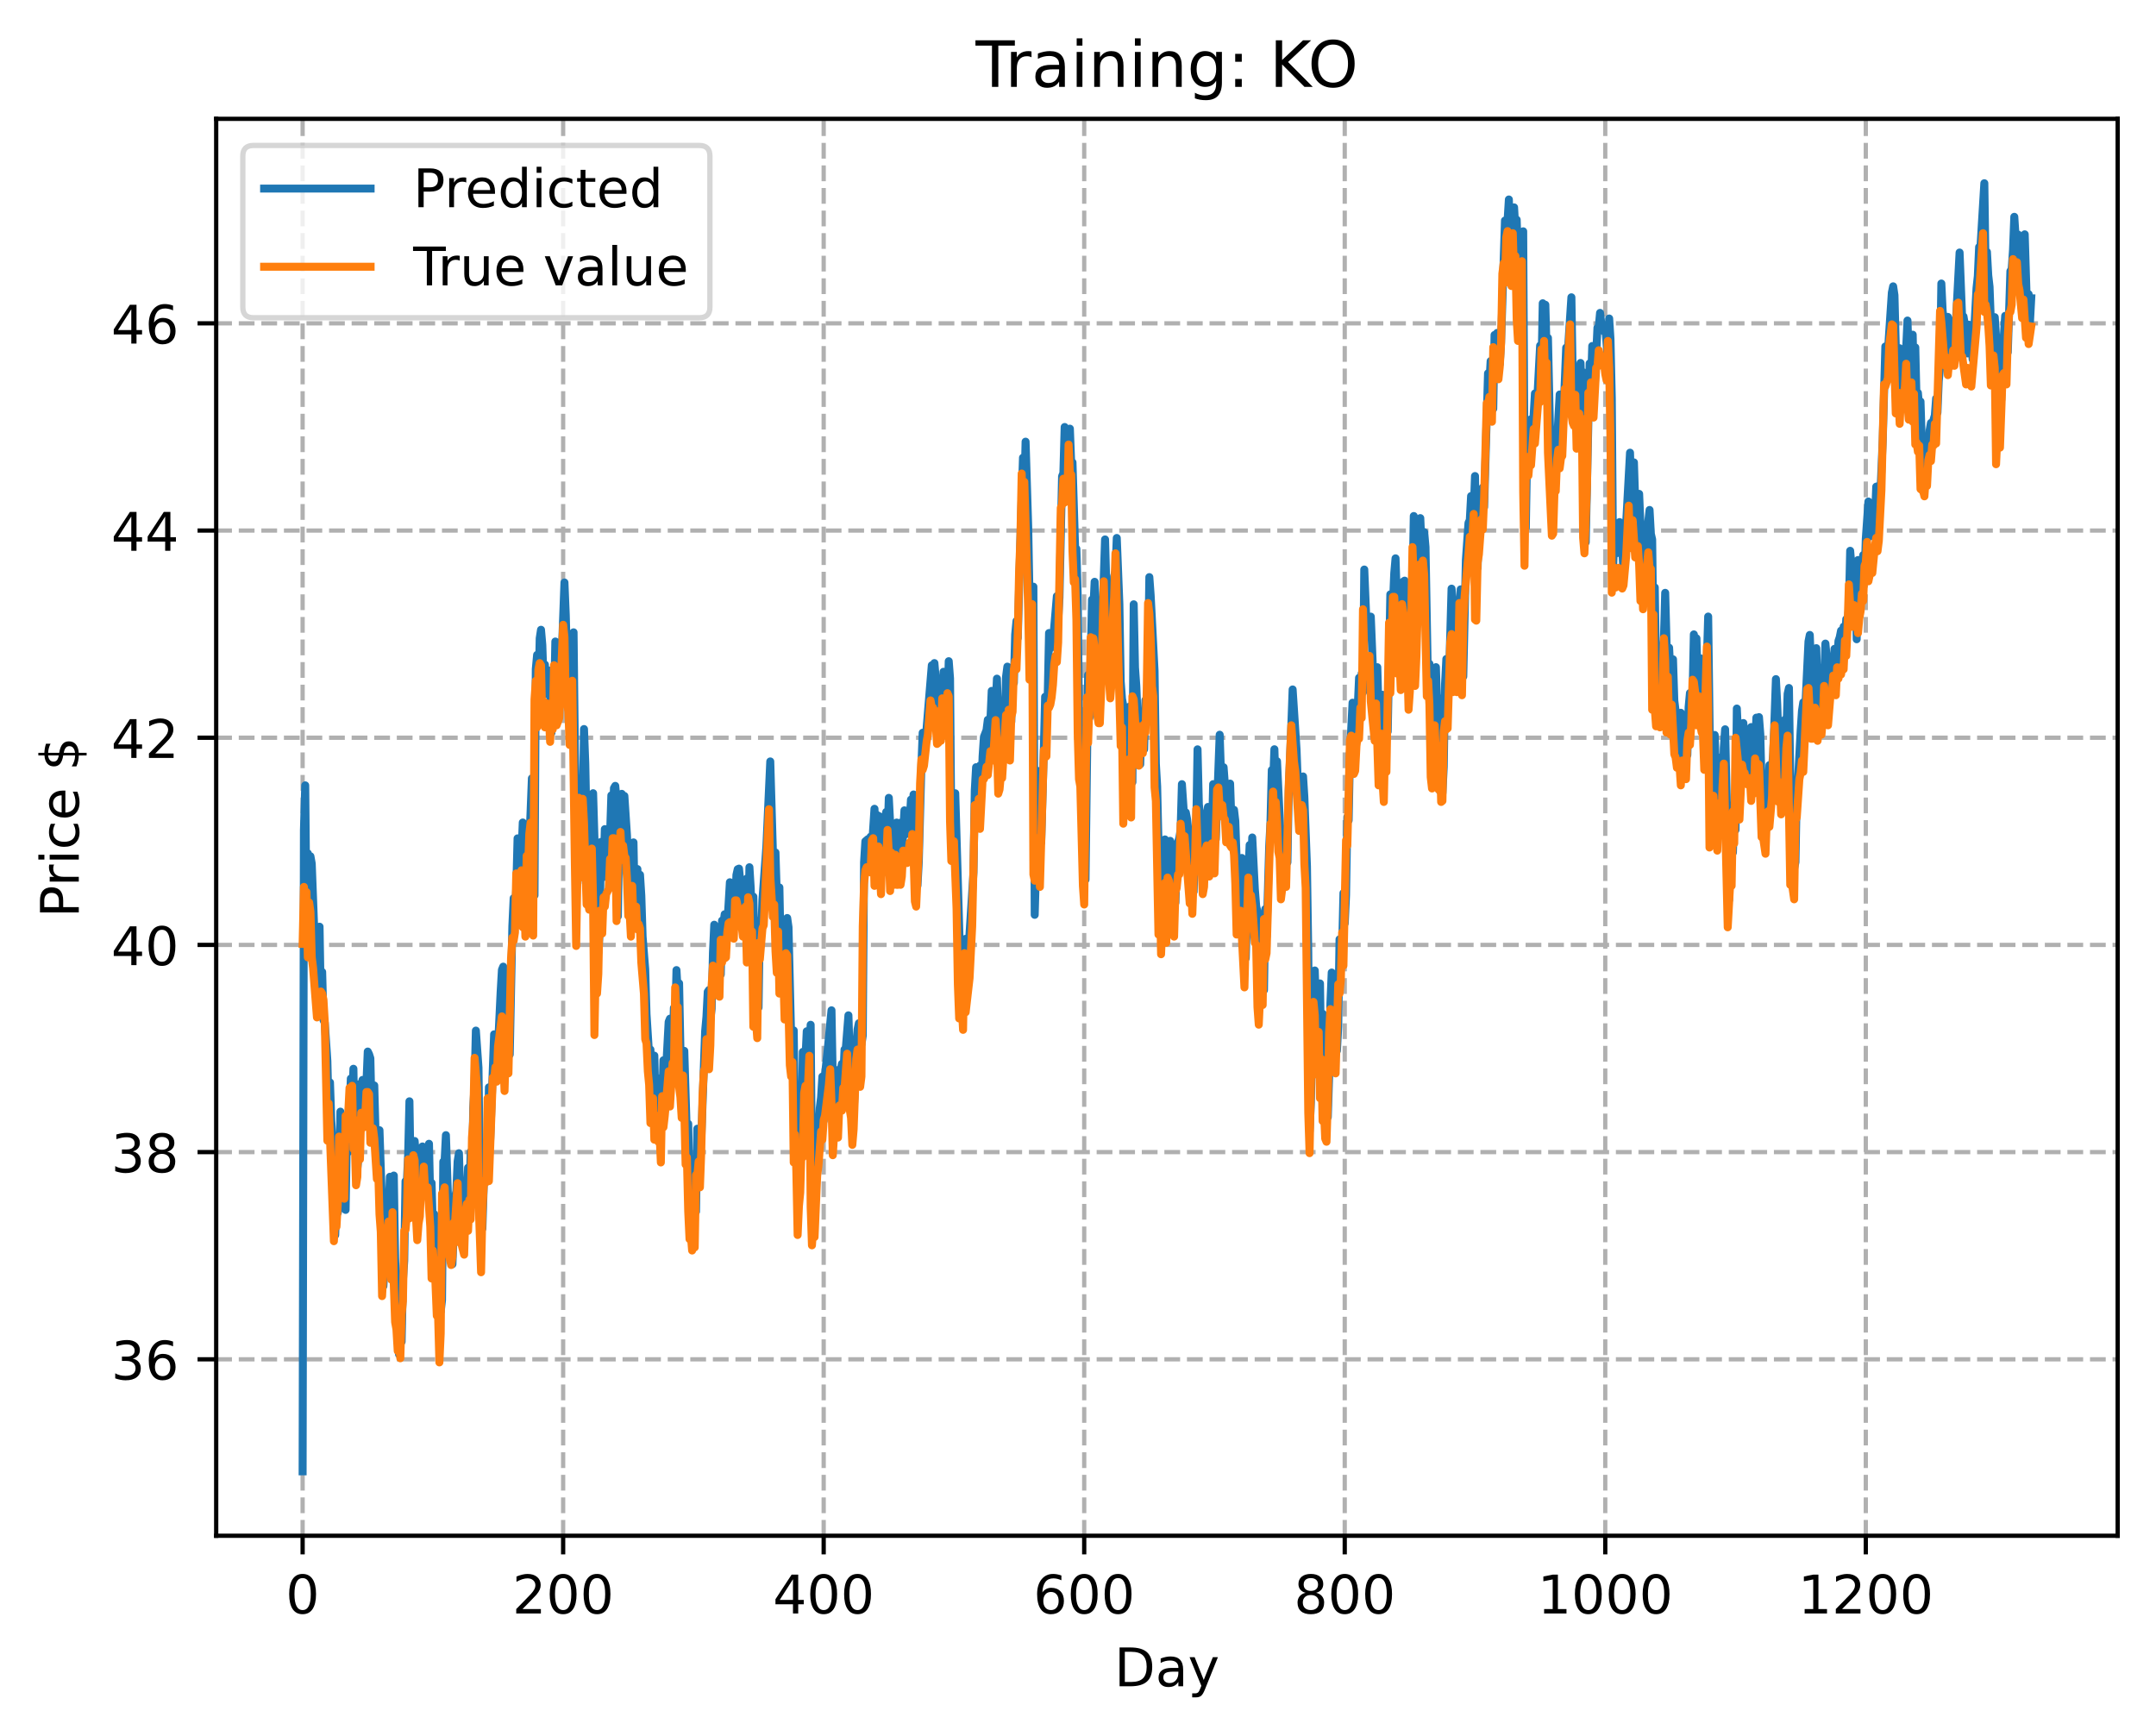 <?xml version="1.0" encoding="utf-8" standalone="no"?>
<!DOCTYPE svg PUBLIC "-//W3C//DTD SVG 1.1//EN"
  "http://www.w3.org/Graphics/SVG/1.1/DTD/svg11.dtd">
<!-- Created with matplotlib (https://matplotlib.org/) -->
<svg height="325.986pt" version="1.1" viewBox="0 0 404.923 325.986" width="404.923pt" xmlns="http://www.w3.org/2000/svg" xmlns:xlink="http://www.w3.org/1999/xlink">
 <defs>
  <style type="text/css">
*{stroke-linecap:butt;stroke-linejoin:round;}
  </style>
 </defs>
 <g id="figure_1">
  <g id="patch_1">
   <path d="M 0 325.986 
L 404.923 325.986 
L 404.923 0 
L 0 0 
z
" style="fill:#ffffff;"/>
  </g>
  <g id="axes_1">
   <g id="patch_2">
    <path d="M 40.603 288.43 
L 397.723 288.43 
L 397.723 22.318 
L 40.603 22.318 
z
" style="fill:#ffffff;"/>
   </g>
   <g id="matplotlib.axis_1">
    <g id="xtick_1">
     <g id="line2d_1">
      <path clip-path="url(#p76b46db7fa)" d="M 56.836 288.43 
L 56.836 22.318 
" style="fill:none;stroke:#b0b0b0;stroke-dasharray:2.96,1.28;stroke-dashoffset:0;stroke-width:0.8;"/>
     </g>
     <g id="line2d_2">
      <defs>
       <path d="M 0 0 
L 0 3.5 
" id="m7a43342328" style="stroke:#000000;stroke-width:0.8;"/>
      </defs>
      <g>
       <use style="stroke:#000000;stroke-width:0.8;" x="56.836" xlink:href="#m7a43342328" y="288.43"/>
      </g>
     </g>
     <g id="text_1">
      <!-- 0 -->
      <defs>
       <path d="M 31.781 66.406 
Q 24.172 66.406 20.328 58.906 
Q 16.5 51.422 16.5 36.375 
Q 16.5 21.391 20.328 13.891 
Q 24.172 6.391 31.781 6.391 
Q 39.453 6.391 43.281 13.891 
Q 47.125 21.391 47.125 36.375 
Q 47.125 51.422 43.281 58.906 
Q 39.453 66.406 31.781 66.406 
z
M 31.781 74.219 
Q 44.047 74.219 50.516 64.516 
Q 56.984 54.828 56.984 36.375 
Q 56.984 17.969 50.516 8.266 
Q 44.047 -1.422 31.781 -1.422 
Q 19.531 -1.422 13.062 8.266 
Q 6.594 17.969 6.594 36.375 
Q 6.594 54.828 13.062 64.516 
Q 19.531 74.219 31.781 74.219 
z
" id="DejaVuSans-48"/>
      </defs>
      <g transform="translate(53.655 303.029)scale(0.1 -0.1)">
       <use xlink:href="#DejaVuSans-48"/>
      </g>
     </g>
    </g>
    <g id="xtick_2">
     <g id="line2d_3">
      <path clip-path="url(#p76b46db7fa)" d="M 105.766 288.43 
L 105.766 22.318 
" style="fill:none;stroke:#b0b0b0;stroke-dasharray:2.96,1.28;stroke-dashoffset:0;stroke-width:0.8;"/>
     </g>
     <g id="line2d_4">
      <g>
       <use style="stroke:#000000;stroke-width:0.8;" x="105.766" xlink:href="#m7a43342328" y="288.43"/>
      </g>
     </g>
     <g id="text_2">
      <!-- 200 -->
      <defs>
       <path d="M 19.188 8.297 
L 53.609 8.297 
L 53.609 0 
L 7.328 0 
L 7.328 8.297 
Q 12.938 14.109 22.625 23.891 
Q 32.328 33.688 34.812 36.531 
Q 39.547 41.844 41.422 45.531 
Q 43.312 49.219 43.312 52.781 
Q 43.312 58.594 39.234 62.25 
Q 35.156 65.922 28.609 65.922 
Q 23.969 65.922 18.812 64.312 
Q 13.672 62.703 7.812 59.422 
L 7.812 69.391 
Q 13.766 71.781 18.938 73 
Q 24.125 74.219 28.422 74.219 
Q 39.75 74.219 46.484 68.547 
Q 53.219 62.891 53.219 53.422 
Q 53.219 48.922 51.531 44.891 
Q 49.859 40.875 45.406 35.406 
Q 44.188 33.984 37.641 27.219 
Q 31.109 20.453 19.188 8.297 
z
" id="DejaVuSans-50"/>
      </defs>
      <g transform="translate(96.223 303.029)scale(0.1 -0.1)">
       <use xlink:href="#DejaVuSans-50"/>
       <use x="63.623" xlink:href="#DejaVuSans-48"/>
       <use x="127.246" xlink:href="#DejaVuSans-48"/>
      </g>
     </g>
    </g>
    <g id="xtick_3">
     <g id="line2d_5">
      <path clip-path="url(#p76b46db7fa)" d="M 154.697 288.43 
L 154.697 22.318 
" style="fill:none;stroke:#b0b0b0;stroke-dasharray:2.96,1.28;stroke-dashoffset:0;stroke-width:0.8;"/>
     </g>
     <g id="line2d_6">
      <g>
       <use style="stroke:#000000;stroke-width:0.8;" x="154.697" xlink:href="#m7a43342328" y="288.43"/>
      </g>
     </g>
     <g id="text_3">
      <!-- 400 -->
      <defs>
       <path d="M 37.797 64.312 
L 12.891 25.391 
L 37.797 25.391 
z
M 35.203 72.906 
L 47.609 72.906 
L 47.609 25.391 
L 58.016 25.391 
L 58.016 17.188 
L 47.609 17.188 
L 47.609 0 
L 37.797 0 
L 37.797 17.188 
L 4.891 17.188 
L 4.891 26.703 
z
" id="DejaVuSans-52"/>
      </defs>
      <g transform="translate(145.153 303.029)scale(0.1 -0.1)">
       <use xlink:href="#DejaVuSans-52"/>
       <use x="63.623" xlink:href="#DejaVuSans-48"/>
       <use x="127.246" xlink:href="#DejaVuSans-48"/>
      </g>
     </g>
    </g>
    <g id="xtick_4">
     <g id="line2d_7">
      <path clip-path="url(#p76b46db7fa)" d="M 203.628 288.43 
L 203.628 22.318 
" style="fill:none;stroke:#b0b0b0;stroke-dasharray:2.96,1.28;stroke-dashoffset:0;stroke-width:0.8;"/>
     </g>
     <g id="line2d_8">
      <g>
       <use style="stroke:#000000;stroke-width:0.8;" x="203.628" xlink:href="#m7a43342328" y="288.43"/>
      </g>
     </g>
     <g id="text_4">
      <!-- 600 -->
      <defs>
       <path d="M 33.016 40.375 
Q 26.375 40.375 22.484 35.828 
Q 18.609 31.297 18.609 23.391 
Q 18.609 15.531 22.484 10.953 
Q 26.375 6.391 33.016 6.391 
Q 39.656 6.391 43.531 10.953 
Q 47.406 15.531 47.406 23.391 
Q 47.406 31.297 43.531 35.828 
Q 39.656 40.375 33.016 40.375 
z
M 52.594 71.297 
L 52.594 62.312 
Q 48.875 64.062 45.094 64.984 
Q 41.312 65.922 37.594 65.922 
Q 27.828 65.922 22.672 59.328 
Q 17.531 52.734 16.797 39.406 
Q 19.672 43.656 24.016 45.922 
Q 28.375 48.188 33.594 48.188 
Q 44.578 48.188 50.953 41.516 
Q 57.328 34.859 57.328 23.391 
Q 57.328 12.156 50.688 5.359 
Q 44.047 -1.422 33.016 -1.422 
Q 20.359 -1.422 13.672 8.266 
Q 6.984 17.969 6.984 36.375 
Q 6.984 53.656 15.188 63.938 
Q 23.391 74.219 37.203 74.219 
Q 40.922 74.219 44.703 73.484 
Q 48.484 72.75 52.594 71.297 
z
" id="DejaVuSans-54"/>
      </defs>
      <g transform="translate(194.084 303.029)scale(0.1 -0.1)">
       <use xlink:href="#DejaVuSans-54"/>
       <use x="63.623" xlink:href="#DejaVuSans-48"/>
       <use x="127.246" xlink:href="#DejaVuSans-48"/>
      </g>
     </g>
    </g>
    <g id="xtick_5">
     <g id="line2d_9">
      <path clip-path="url(#p76b46db7fa)" d="M 252.558 288.43 
L 252.558 22.318 
" style="fill:none;stroke:#b0b0b0;stroke-dasharray:2.96,1.28;stroke-dashoffset:0;stroke-width:0.8;"/>
     </g>
     <g id="line2d_10">
      <g>
       <use style="stroke:#000000;stroke-width:0.8;" x="252.558" xlink:href="#m7a43342328" y="288.43"/>
      </g>
     </g>
     <g id="text_5">
      <!-- 800 -->
      <defs>
       <path d="M 31.781 34.625 
Q 24.75 34.625 20.719 30.859 
Q 16.703 27.094 16.703 20.516 
Q 16.703 13.922 20.719 10.156 
Q 24.75 6.391 31.781 6.391 
Q 38.812 6.391 42.859 10.172 
Q 46.922 13.969 46.922 20.516 
Q 46.922 27.094 42.891 30.859 
Q 38.875 34.625 31.781 34.625 
z
M 21.922 38.812 
Q 15.578 40.375 12.031 44.719 
Q 8.5 49.078 8.5 55.328 
Q 8.5 64.062 14.719 69.141 
Q 20.953 74.219 31.781 74.219 
Q 42.672 74.219 48.875 69.141 
Q 55.078 64.062 55.078 55.328 
Q 55.078 49.078 51.531 44.719 
Q 48 40.375 41.703 38.812 
Q 48.828 37.156 52.797 32.312 
Q 56.781 27.484 56.781 20.516 
Q 56.781 9.906 50.312 4.234 
Q 43.844 -1.422 31.781 -1.422 
Q 19.734 -1.422 13.25 4.234 
Q 6.781 9.906 6.781 20.516 
Q 6.781 27.484 10.781 32.312 
Q 14.797 37.156 21.922 38.812 
z
M 18.312 54.391 
Q 18.312 48.734 21.844 45.562 
Q 25.391 42.391 31.781 42.391 
Q 38.141 42.391 41.719 45.562 
Q 45.312 48.734 45.312 54.391 
Q 45.312 60.062 41.719 63.234 
Q 38.141 66.406 31.781 66.406 
Q 25.391 66.406 21.844 63.234 
Q 18.312 60.062 18.312 54.391 
z
" id="DejaVuSans-56"/>
      </defs>
      <g transform="translate(243.015 303.029)scale(0.1 -0.1)">
       <use xlink:href="#DejaVuSans-56"/>
       <use x="63.623" xlink:href="#DejaVuSans-48"/>
       <use x="127.246" xlink:href="#DejaVuSans-48"/>
      </g>
     </g>
    </g>
    <g id="xtick_6">
     <g id="line2d_11">
      <path clip-path="url(#p76b46db7fa)" d="M 301.489 288.43 
L 301.489 22.318 
" style="fill:none;stroke:#b0b0b0;stroke-dasharray:2.96,1.28;stroke-dashoffset:0;stroke-width:0.8;"/>
     </g>
     <g id="line2d_12">
      <g>
       <use style="stroke:#000000;stroke-width:0.8;" x="301.489" xlink:href="#m7a43342328" y="288.43"/>
      </g>
     </g>
     <g id="text_6">
      <!-- 1000 -->
      <defs>
       <path d="M 12.406 8.297 
L 28.516 8.297 
L 28.516 63.922 
L 10.984 60.406 
L 10.984 69.391 
L 28.422 72.906 
L 38.281 72.906 
L 38.281 8.297 
L 54.391 8.297 
L 54.391 0 
L 12.406 0 
z
" id="DejaVuSans-49"/>
      </defs>
      <g transform="translate(288.764 303.029)scale(0.1 -0.1)">
       <use xlink:href="#DejaVuSans-49"/>
       <use x="63.623" xlink:href="#DejaVuSans-48"/>
       <use x="127.246" xlink:href="#DejaVuSans-48"/>
       <use x="190.869" xlink:href="#DejaVuSans-48"/>
      </g>
     </g>
    </g>
    <g id="xtick_7">
     <g id="line2d_13">
      <path clip-path="url(#p76b46db7fa)" d="M 350.419 288.43 
L 350.419 22.318 
" style="fill:none;stroke:#b0b0b0;stroke-dasharray:2.96,1.28;stroke-dashoffset:0;stroke-width:0.8;"/>
     </g>
     <g id="line2d_14">
      <g>
       <use style="stroke:#000000;stroke-width:0.8;" x="350.419" xlink:href="#m7a43342328" y="288.43"/>
      </g>
     </g>
     <g id="text_7">
      <!-- 1200 -->
      <g transform="translate(337.694 303.029)scale(0.1 -0.1)">
       <use xlink:href="#DejaVuSans-49"/>
       <use x="63.623" xlink:href="#DejaVuSans-50"/>
       <use x="127.246" xlink:href="#DejaVuSans-48"/>
       <use x="190.869" xlink:href="#DejaVuSans-48"/>
      </g>
     </g>
    </g>
    <g id="text_8">
     <!-- Day -->
     <defs>
      <path d="M 19.672 64.797 
L 19.672 8.109 
L 31.594 8.109 
Q 46.688 8.109 53.688 14.938 
Q 60.688 21.781 60.688 36.531 
Q 60.688 51.172 53.688 57.984 
Q 46.688 64.797 31.594 64.797 
z
M 9.812 72.906 
L 30.078 72.906 
Q 51.266 72.906 61.172 64.094 
Q 71.094 55.281 71.094 36.531 
Q 71.094 17.672 61.125 8.828 
Q 51.172 0 30.078 0 
L 9.812 0 
z
" id="DejaVuSans-68"/>
      <path d="M 34.281 27.484 
Q 23.391 27.484 19.188 25 
Q 14.984 22.516 14.984 16.5 
Q 14.984 11.719 18.141 8.906 
Q 21.297 6.109 26.703 6.109 
Q 34.188 6.109 38.703 11.406 
Q 43.219 16.703 43.219 25.484 
L 43.219 27.484 
z
M 52.203 31.203 
L 52.203 0 
L 43.219 0 
L 43.219 8.297 
Q 40.141 3.328 35.547 0.953 
Q 30.953 -1.422 24.312 -1.422 
Q 15.922 -1.422 10.953 3.297 
Q 6 8.016 6 15.922 
Q 6 25.141 12.172 29.828 
Q 18.359 34.516 30.609 34.516 
L 43.219 34.516 
L 43.219 35.406 
Q 43.219 41.609 39.141 45 
Q 35.062 48.391 27.688 48.391 
Q 23 48.391 18.547 47.266 
Q 14.109 46.141 10.016 43.891 
L 10.016 52.203 
Q 14.938 54.109 19.578 55.047 
Q 24.219 56 28.609 56 
Q 40.484 56 46.344 49.844 
Q 52.203 43.703 52.203 31.203 
z
" id="DejaVuSans-97"/>
      <path d="M 32.172 -5.078 
Q 28.375 -14.844 24.75 -17.812 
Q 21.141 -20.797 15.094 -20.797 
L 7.906 -20.797 
L 7.906 -13.281 
L 13.188 -13.281 
Q 16.891 -13.281 18.938 -11.516 
Q 21 -9.766 23.484 -3.219 
L 25.094 0.875 
L 2.984 54.688 
L 12.5 54.688 
L 29.594 11.922 
L 46.688 54.688 
L 56.203 54.688 
z
" id="DejaVuSans-121"/>
     </defs>
     <g transform="translate(209.29 316.707)scale(0.1 -0.1)">
      <use xlink:href="#DejaVuSans-68"/>
      <use x="77.002" xlink:href="#DejaVuSans-97"/>
      <use x="138.281" xlink:href="#DejaVuSans-121"/>
     </g>
    </g>
   </g>
   <g id="matplotlib.axis_2">
    <g id="ytick_1">
     <g id="line2d_15">
      <path clip-path="url(#p76b46db7fa)" d="M 40.603 255.295 
L 397.723 255.295 
" style="fill:none;stroke:#b0b0b0;stroke-dasharray:2.96,1.28;stroke-dashoffset:0;stroke-width:0.8;"/>
     </g>
     <g id="line2d_16">
      <defs>
       <path d="M 0 0 
L -3.5 0 
" id="m83dead59ea" style="stroke:#000000;stroke-width:0.8;"/>
      </defs>
      <g>
       <use style="stroke:#000000;stroke-width:0.8;" x="40.603" xlink:href="#m83dead59ea" y="255.295"/>
      </g>
     </g>
     <g id="text_9">
      <!-- 36 -->
      <defs>
       <path d="M 40.578 39.312 
Q 47.656 37.797 51.625 33 
Q 55.609 28.219 55.609 21.188 
Q 55.609 10.406 48.188 4.484 
Q 40.766 -1.422 27.094 -1.422 
Q 22.516 -1.422 17.656 -0.516 
Q 12.797 0.391 7.625 2.203 
L 7.625 11.719 
Q 11.719 9.328 16.594 8.109 
Q 21.484 6.891 26.812 6.891 
Q 36.078 6.891 40.938 10.547 
Q 45.797 14.203 45.797 21.188 
Q 45.797 27.641 41.281 31.266 
Q 36.766 34.906 28.719 34.906 
L 20.219 34.906 
L 20.219 43.016 
L 29.109 43.016 
Q 36.375 43.016 40.234 45.922 
Q 44.094 48.828 44.094 54.297 
Q 44.094 59.906 40.109 62.906 
Q 36.141 65.922 28.719 65.922 
Q 24.656 65.922 20.016 65.031 
Q 15.375 64.156 9.812 62.312 
L 9.812 71.094 
Q 15.438 72.656 20.344 73.438 
Q 25.25 74.219 29.594 74.219 
Q 40.828 74.219 47.359 69.109 
Q 53.906 64.016 53.906 55.328 
Q 53.906 49.266 50.438 45.094 
Q 46.969 40.922 40.578 39.312 
z
" id="DejaVuSans-51"/>
      </defs>
      <g transform="translate(20.878 259.094)scale(0.1 -0.1)">
       <use xlink:href="#DejaVuSans-51"/>
       <use x="63.623" xlink:href="#DejaVuSans-54"/>
      </g>
     </g>
    </g>
    <g id="ytick_2">
     <g id="line2d_17">
      <path clip-path="url(#p76b46db7fa)" d="M 40.603 216.381 
L 397.723 216.381 
" style="fill:none;stroke:#b0b0b0;stroke-dasharray:2.96,1.28;stroke-dashoffset:0;stroke-width:0.8;"/>
     </g>
     <g id="line2d_18">
      <g>
       <use style="stroke:#000000;stroke-width:0.8;" x="40.603" xlink:href="#m83dead59ea" y="216.381"/>
      </g>
     </g>
     <g id="text_10">
      <!-- 38 -->
      <g transform="translate(20.878 220.18)scale(0.1 -0.1)">
       <use xlink:href="#DejaVuSans-51"/>
       <use x="63.623" xlink:href="#DejaVuSans-56"/>
      </g>
     </g>
    </g>
    <g id="ytick_3">
     <g id="line2d_19">
      <path clip-path="url(#p76b46db7fa)" d="M 40.603 177.468 
L 397.723 177.468 
" style="fill:none;stroke:#b0b0b0;stroke-dasharray:2.96,1.28;stroke-dashoffset:0;stroke-width:0.8;"/>
     </g>
     <g id="line2d_20">
      <g>
       <use style="stroke:#000000;stroke-width:0.8;" x="40.603" xlink:href="#m83dead59ea" y="177.468"/>
      </g>
     </g>
     <g id="text_11">
      <!-- 40 -->
      <g transform="translate(20.878 181.267)scale(0.1 -0.1)">
       <use xlink:href="#DejaVuSans-52"/>
       <use x="63.623" xlink:href="#DejaVuSans-48"/>
      </g>
     </g>
    </g>
    <g id="ytick_4">
     <g id="line2d_21">
      <path clip-path="url(#p76b46db7fa)" d="M 40.603 138.554 
L 397.723 138.554 
" style="fill:none;stroke:#b0b0b0;stroke-dasharray:2.96,1.28;stroke-dashoffset:0;stroke-width:0.8;"/>
     </g>
     <g id="line2d_22">
      <g>
       <use style="stroke:#000000;stroke-width:0.8;" x="40.603" xlink:href="#m83dead59ea" y="138.554"/>
      </g>
     </g>
     <g id="text_12">
      <!-- 42 -->
      <g transform="translate(20.878 142.353)scale(0.1 -0.1)">
       <use xlink:href="#DejaVuSans-52"/>
       <use x="63.623" xlink:href="#DejaVuSans-50"/>
      </g>
     </g>
    </g>
    <g id="ytick_5">
     <g id="line2d_23">
      <path clip-path="url(#p76b46db7fa)" d="M 40.603 99.64 
L 397.723 99.64 
" style="fill:none;stroke:#b0b0b0;stroke-dasharray:2.96,1.28;stroke-dashoffset:0;stroke-width:0.8;"/>
     </g>
     <g id="line2d_24">
      <g>
       <use style="stroke:#000000;stroke-width:0.8;" x="40.603" xlink:href="#m83dead59ea" y="99.64"/>
      </g>
     </g>
     <g id="text_13">
      <!-- 44 -->
      <g transform="translate(20.878 103.44)scale(0.1 -0.1)">
       <use xlink:href="#DejaVuSans-52"/>
       <use x="63.623" xlink:href="#DejaVuSans-52"/>
      </g>
     </g>
    </g>
    <g id="ytick_6">
     <g id="line2d_25">
      <path clip-path="url(#p76b46db7fa)" d="M 40.603 60.727 
L 397.723 60.727 
" style="fill:none;stroke:#b0b0b0;stroke-dasharray:2.96,1.28;stroke-dashoffset:0;stroke-width:0.8;"/>
     </g>
     <g id="line2d_26">
      <g>
       <use style="stroke:#000000;stroke-width:0.8;" x="40.603" xlink:href="#m83dead59ea" y="60.727"/>
      </g>
     </g>
     <g id="text_14">
      <!-- 46 -->
      <g transform="translate(20.878 64.526)scale(0.1 -0.1)">
       <use xlink:href="#DejaVuSans-52"/>
       <use x="63.623" xlink:href="#DejaVuSans-54"/>
      </g>
     </g>
    </g>
    <g id="text_15">
     <!-- Price $ -->
     <defs>
      <path d="M 19.672 64.797 
L 19.672 37.406 
L 32.078 37.406 
Q 38.969 37.406 42.719 40.969 
Q 46.484 44.531 46.484 51.125 
Q 46.484 57.672 42.719 61.234 
Q 38.969 64.797 32.078 64.797 
z
M 9.812 72.906 
L 32.078 72.906 
Q 44.344 72.906 50.609 67.359 
Q 56.891 61.812 56.891 51.125 
Q 56.891 40.328 50.609 34.812 
Q 44.344 29.297 32.078 29.297 
L 19.672 29.297 
L 19.672 0 
L 9.812 0 
z
" id="DejaVuSans-80"/>
      <path d="M 41.109 46.297 
Q 39.594 47.172 37.812 47.578 
Q 36.031 48 33.891 48 
Q 26.266 48 22.188 43.047 
Q 18.109 38.094 18.109 28.812 
L 18.109 0 
L 9.078 0 
L 9.078 54.688 
L 18.109 54.688 
L 18.109 46.188 
Q 20.953 51.172 25.484 53.578 
Q 30.031 56 36.531 56 
Q 37.453 56 38.578 55.875 
Q 39.703 55.766 41.062 55.516 
z
" id="DejaVuSans-114"/>
      <path d="M 9.422 54.688 
L 18.406 54.688 
L 18.406 0 
L 9.422 0 
z
M 9.422 75.984 
L 18.406 75.984 
L 18.406 64.594 
L 9.422 64.594 
z
" id="DejaVuSans-105"/>
      <path d="M 48.781 52.594 
L 48.781 44.188 
Q 44.969 46.297 41.141 47.344 
Q 37.312 48.391 33.406 48.391 
Q 24.656 48.391 19.812 42.844 
Q 14.984 37.312 14.984 27.297 
Q 14.984 17.281 19.812 11.734 
Q 24.656 6.203 33.406 6.203 
Q 37.312 6.203 41.141 7.25 
Q 44.969 8.297 48.781 10.406 
L 48.781 2.094 
Q 45.016 0.344 40.984 -0.531 
Q 36.969 -1.422 32.422 -1.422 
Q 20.062 -1.422 12.781 6.344 
Q 5.516 14.109 5.516 27.297 
Q 5.516 40.672 12.859 48.328 
Q 20.219 56 33.016 56 
Q 37.156 56 41.109 55.141 
Q 45.062 54.297 48.781 52.594 
z
" id="DejaVuSans-99"/>
      <path d="M 56.203 29.594 
L 56.203 25.203 
L 14.891 25.203 
Q 15.484 15.922 20.484 11.062 
Q 25.484 6.203 34.422 6.203 
Q 39.594 6.203 44.453 7.469 
Q 49.312 8.734 54.109 11.281 
L 54.109 2.781 
Q 49.266 0.734 44.188 -0.344 
Q 39.109 -1.422 33.891 -1.422 
Q 20.797 -1.422 13.156 6.188 
Q 5.516 13.812 5.516 26.812 
Q 5.516 40.234 12.766 48.109 
Q 20.016 56 32.328 56 
Q 43.359 56 49.781 48.891 
Q 56.203 41.797 56.203 29.594 
z
M 47.219 32.234 
Q 47.125 39.594 43.094 43.984 
Q 39.062 48.391 32.422 48.391 
Q 24.906 48.391 20.391 44.141 
Q 15.875 39.891 15.188 32.172 
z
" id="DejaVuSans-101"/>
      <path id="DejaVuSans-32"/>
      <path d="M 33.797 -14.703 
L 28.906 -14.703 
L 28.859 0 
Q 23.734 0.094 18.609 1.188 
Q 13.484 2.297 8.297 4.5 
L 8.297 13.281 
Q 13.281 10.156 18.375 8.562 
Q 23.484 6.984 28.906 6.938 
L 28.906 29.203 
Q 18.109 30.953 13.203 35.156 
Q 8.297 39.359 8.297 46.688 
Q 8.297 54.641 13.625 59.219 
Q 18.953 63.812 28.906 64.5 
L 28.906 75.984 
L 33.797 75.984 
L 33.797 64.656 
Q 38.328 64.453 42.578 63.688 
Q 46.828 62.938 50.875 61.625 
L 50.875 53.078 
Q 46.828 55.125 42.547 56.25 
Q 38.281 57.375 33.797 57.562 
L 33.797 36.719 
Q 44.875 35.016 50.094 30.609 
Q 55.328 26.219 55.328 18.609 
Q 55.328 10.359 49.781 5.594 
Q 44.234 0.828 33.797 0.094 
z
M 28.906 37.594 
L 28.906 57.625 
Q 23.25 56.984 20.266 54.391 
Q 17.281 51.812 17.281 47.516 
Q 17.281 43.312 20.031 40.969 
Q 22.797 38.625 28.906 37.594 
z
M 33.797 28.219 
L 33.797 7.078 
Q 39.984 7.906 43.141 10.594 
Q 46.297 13.281 46.297 17.672 
Q 46.297 21.969 43.281 24.5 
Q 40.281 27.047 33.797 28.219 
z
" id="DejaVuSans-36"/>
     </defs>
     <g transform="translate(14.798 172.342)rotate(-90)scale(0.1 -0.1)">
      <use xlink:href="#DejaVuSans-80"/>
      <use x="58.553" xlink:href="#DejaVuSans-114"/>
      <use x="99.666" xlink:href="#DejaVuSans-105"/>
      <use x="127.449" xlink:href="#DejaVuSans-99"/>
      <use x="182.43" xlink:href="#DejaVuSans-101"/>
      <use x="243.953" xlink:href="#DejaVuSans-32"/>
      <use x="275.74" xlink:href="#DejaVuSans-36"/>
     </g>
    </g>
   </g>
   <g id="line2d_27">
    <path clip-path="url(#p76b46db7fa)" d="M 56.836 276.334 
L 57.081 155.96 
L 57.325 147.501 
L 57.57 173.324 
L 57.814 160.267 
L 58.059 177.837 
L 58.304 160.82 
L 58.548 162.187 
L 59.282 181.725 
L 59.527 184.294 
L 59.772 184.638 
L 60.016 174.048 
L 60.261 188.688 
L 60.506 182.548 
L 60.75 191.582 
L 60.995 192.063 
L 61.484 199.271 
L 61.729 209.379 
L 61.974 203.293 
L 62.218 210.459 
L 62.463 214.078 
L 62.952 231.971 
L 63.197 225.295 
L 63.441 227.776 
L 63.686 226.302 
L 63.931 208.781 
L 64.175 213.181 
L 64.42 221.033 
L 64.665 221.928 
L 64.909 227.234 
L 65.154 212.63 
L 65.399 216.382 
L 65.888 202.571 
L 66.133 207.141 
L 66.377 200.729 
L 66.622 214.865 
L 66.867 208.006 
L 67.111 219.479 
L 67.356 217.121 
L 67.601 203.567 
L 67.845 212.059 
L 68.09 202.825 
L 68.335 204.339 
L 68.579 209.287 
L 69.069 197.497 
L 69.313 197.995 
L 69.558 198.77 
L 69.802 209.848 
L 70.047 205.914 
L 70.292 203.863 
L 70.536 213.082 
L 70.781 217.076 
L 71.026 216.55 
L 71.27 212.267 
L 71.76 226.762 
L 72.004 241.548 
L 72.249 237.522 
L 72.494 235.68 
L 72.738 234.838 
L 73.228 221.012 
L 73.472 225.656 
L 73.717 232.777 
L 73.962 220.784 
L 74.206 236.287 
L 74.696 250.91 
L 74.94 254.369 
L 75.185 249.747 
L 75.429 251.988 
L 75.674 240.497 
L 75.919 236.783 
L 76.163 221.845 
L 76.408 222.209 
L 76.653 216.929 
L 76.897 206.842 
L 77.142 222.173 
L 77.387 215.374 
L 77.631 220.927 
L 77.876 214.296 
L 78.365 220.488 
L 78.61 227.255 
L 78.855 222.913 
L 79.099 223.999 
L 79.344 215.323 
L 79.589 220.385 
L 79.833 215.774 
L 80.078 217.094 
L 80.323 223.682 
L 80.567 214.814 
L 80.812 225.654 
L 81.056 222.169 
L 81.301 231.138 
L 81.546 228.022 
L 81.79 229.054 
L 82.28 239.426 
L 82.524 237.914 
L 82.769 246.314 
L 83.014 244.163 
L 83.258 218.173 
L 83.503 218.068 
L 83.748 213.197 
L 84.237 227.948 
L 84.482 229.77 
L 84.726 232.593 
L 84.971 237.441 
L 85.46 224.965 
L 85.705 223.684 
L 85.95 218.104 
L 86.194 216.589 
L 86.439 224.938 
L 86.684 224.463 
L 87.173 228.535 
L 87.417 230.598 
L 87.907 219.314 
L 88.151 225.655 
L 88.396 216.318 
L 88.641 221.942 
L 88.885 208.076 
L 89.13 203.704 
L 89.375 193.561 
L 89.864 200.529 
L 90.109 220.311 
L 90.353 223.963 
L 90.598 230.738 
L 91.087 215.121 
L 91.332 214.552 
L 91.577 220.433 
L 91.821 204.213 
L 92.066 214.101 
L 92.8 194.259 
L 93.044 198.345 
L 93.289 195.067 
L 93.534 196.584 
L 94.023 186.368 
L 94.268 182.14 
L 94.512 181.549 
L 95.002 198.485 
L 95.246 189.773 
L 95.491 196.379 
L 95.736 198.049 
L 96.225 173.944 
L 96.47 168.694 
L 96.714 171.503 
L 96.959 167.091 
L 97.204 157.455 
L 97.448 167.859 
L 97.693 161.369 
L 97.938 160.458 
L 98.182 154.477 
L 98.427 163.986 
L 98.672 159.598 
L 98.916 170.075 
L 99.161 159.578 
L 99.405 158.766 
L 99.895 146.183 
L 100.139 154.148 
L 100.384 168.154 
L 100.629 125.658 
L 100.873 122.992 
L 101.118 131.342 
L 101.363 119.879 
L 101.607 118.279 
L 101.852 121.122 
L 102.097 128.296 
L 102.341 124.818 
L 102.586 130.334 
L 102.831 127.282 
L 103.075 125.925 
L 103.32 129.007 
L 103.565 137.645 
L 103.809 129.374 
L 104.054 133.08 
L 104.299 120.487 
L 104.788 130.309 
L 105.032 130.467 
L 105.522 122.547 
L 106.011 109.4 
L 106.256 115.456 
L 106.5 124.514 
L 106.745 127.228 
L 106.99 128.12 
L 107.234 136.847 
L 107.479 133.576 
L 107.724 118.759 
L 107.968 141.091 
L 108.458 165.852 
L 108.702 160.025 
L 108.947 146.769 
L 109.192 154.218 
L 109.436 154.334 
L 109.681 136.924 
L 109.926 143.439 
L 110.17 155.884 
L 110.415 161.868 
L 110.66 162.707 
L 110.904 161.579 
L 111.393 148.975 
L 111.638 157.225 
L 111.883 181.516 
L 112.127 170.523 
L 112.372 178.949 
L 112.617 175.172 
L 112.861 158.128 
L 113.106 159.016 
L 113.351 164.735 
L 113.595 155.718 
L 113.84 160.791 
L 114.085 161.372 
L 114.574 156.826 
L 114.819 149.38 
L 115.063 155.797 
L 115.308 148.03 
L 115.553 147.599 
L 115.797 150.212 
L 116.042 172.085 
L 116.287 156.232 
L 116.531 155.396 
L 116.776 149.094 
L 117.02 154.081 
L 117.265 149.488 
L 117.754 156.899 
L 117.999 164.022 
L 118.244 167.051 
L 118.488 161.949 
L 118.733 167.048 
L 118.978 158.215 
L 119.222 171.229 
L 119.467 165.445 
L 119.712 163.219 
L 119.956 169.829 
L 120.201 164.291 
L 120.446 168.21 
L 120.69 175.918 
L 121.18 182.026 
L 121.424 190.475 
L 121.914 198.25 
L 122.158 197.116 
L 122.403 205.29 
L 122.648 203.359 
L 122.892 198.263 
L 123.137 208.556 
L 123.381 208.589 
L 123.626 202.554 
L 123.871 206.647 
L 124.115 203.644 
L 124.36 207.759 
L 124.605 199.129 
L 124.849 203.159 
L 125.094 201.005 
L 125.583 191.908 
L 125.828 191.322 
L 126.073 200.831 
L 126.317 198.271 
L 126.562 189.307 
L 126.807 192.45 
L 127.051 182.195 
L 127.296 186.592 
L 127.541 184.672 
L 127.785 196.889 
L 128.03 199.015 
L 128.275 203.706 
L 128.519 197.368 
L 129.008 213.655 
L 129.253 211.055 
L 129.498 222.26 
L 129.742 225.404 
L 129.987 223.458 
L 130.232 229.597 
L 130.476 223.329 
L 130.721 227.545 
L 130.966 211.984 
L 131.21 216.11 
L 131.455 213.798 
L 131.7 214.269 
L 132.434 193.686 
L 132.678 190.967 
L 132.923 186.266 
L 133.168 185.929 
L 133.412 191.486 
L 133.657 189.451 
L 133.902 178.911 
L 134.146 173.674 
L 134.391 178.747 
L 134.636 179.315 
L 134.88 178.433 
L 135.125 179.927 
L 135.369 183.021 
L 135.614 172.897 
L 135.859 173.545 
L 136.103 171.708 
L 136.348 175.408 
L 136.593 173.828 
L 137.082 165.697 
L 137.327 166.086 
L 137.816 170.45 
L 138.061 172.272 
L 138.305 164.337 
L 138.55 163.25 
L 138.795 163.139 
L 139.039 165.671 
L 139.284 171.285 
L 139.529 166.605 
L 139.773 172.355 
L 140.018 165.79 
L 140.263 165.004 
L 140.507 174.552 
L 140.752 162.878 
L 140.996 166.835 
L 141.241 176.119 
L 141.486 168.398 
L 141.73 181.007 
L 141.975 180.84 
L 142.22 179.751 
L 142.464 189.231 
L 142.709 172.853 
L 142.954 175.691 
L 143.198 168.944 
L 143.932 159.043 
L 144.666 143.008 
L 145.156 159.947 
L 145.4 166.175 
L 145.645 160.111 
L 146.134 176.102 
L 146.379 166.671 
L 146.624 179.02 
L 146.868 174.092 
L 147.113 172.95 
L 147.357 177.079 
L 147.602 183.581 
L 147.847 172.414 
L 148.091 174.141 
L 148.581 194.719 
L 148.825 197.592 
L 149.07 193.531 
L 149.315 212.161 
L 149.559 205.151 
L 150.049 223.598 
L 150.538 213.471 
L 150.783 197.555 
L 151.027 204.25 
L 151.517 193.687 
L 151.761 196.526 
L 152.006 196.975 
L 152.251 192.469 
L 152.495 220.177 
L 152.74 224.154 
L 152.984 221.38 
L 153.229 221.289 
L 153.963 208.091 
L 154.208 206.114 
L 154.452 202.195 
L 154.697 210.494 
L 154.942 201.85 
L 155.431 197.388 
L 156.165 189.749 
L 156.41 203.344 
L 156.654 208.652 
L 156.899 208.642 
L 157.388 200.962 
L 157.633 205.056 
L 157.878 201.086 
L 158.122 199.797 
L 158.367 202.837 
L 158.612 197.111 
L 158.856 196.881 
L 159.345 190.691 
L 159.59 198.682 
L 160.324 208.891 
L 160.569 204.245 
L 160.813 196.707 
L 161.058 193.359 
L 161.303 192.176 
L 161.792 196.145 
L 162.037 194.492 
L 162.281 161.942 
L 162.526 158.007 
L 163.015 157.601 
L 163.26 161.331 
L 163.505 157.147 
L 163.749 159.355 
L 164.239 151.902 
L 164.483 158.643 
L 164.728 153.066 
L 164.972 158.245 
L 165.217 153.327 
L 165.706 163.979 
L 165.951 153.416 
L 166.196 157.523 
L 166.44 152.5 
L 166.685 157.531 
L 166.93 149.848 
L 167.174 154.489 
L 167.419 161.476 
L 167.664 155.066 
L 167.908 158.28 
L 168.153 158.967 
L 168.398 154.489 
L 168.642 159.258 
L 169.132 154.513 
L 169.376 160.607 
L 169.866 152.191 
L 170.11 156.694 
L 170.355 154.009 
L 170.6 155.496 
L 170.844 154.208 
L 171.089 150.179 
L 171.333 152.717 
L 171.578 149.212 
L 171.823 154.187 
L 172.067 164.394 
L 172.312 166.323 
L 172.557 161.848 
L 173.046 143.923 
L 173.291 137.615 
L 173.535 139.931 
L 173.78 139.779 
L 175.003 124.949 
L 175.248 126.517 
L 175.493 124.536 
L 175.737 127.393 
L 175.982 132.662 
L 176.227 135.149 
L 176.716 129.25 
L 176.96 134.56 
L 177.205 126.169 
L 177.45 130.144 
L 177.694 127.054 
L 177.939 133.418 
L 178.184 124.182 
L 178.428 127.412 
L 178.673 157.199 
L 178.918 159.775 
L 179.407 148.986 
L 180.386 182.258 
L 180.63 183.835 
L 180.875 181.268 
L 181.12 187.749 
L 181.364 176.325 
L 181.609 182.843 
L 182.832 163.833 
L 183.077 148.424 
L 183.321 144.091 
L 183.811 148.592 
L 184.055 143.782 
L 184.3 149.173 
L 184.545 142.038 
L 184.789 138.395 
L 185.279 137.131 
L 185.523 135.19 
L 185.768 140.713 
L 186.257 129.756 
L 186.747 138.215 
L 187.236 127.46 
L 187.725 142.235 
L 187.97 141.636 
L 188.215 139.792 
L 188.459 141.779 
L 188.704 137.083 
L 188.948 127.101 
L 189.193 125.203 
L 189.438 132.514 
L 189.682 127.675 
L 189.927 135.563 
L 190.172 127.392 
L 190.416 128.247 
L 190.661 119.18 
L 190.906 116.633 
L 191.15 119.802 
L 191.64 101.278 
L 192.129 85.961 
L 192.374 93.299 
L 192.618 82.952 
L 193.108 98.891 
L 193.597 125.194 
L 194.086 110.186 
L 194.331 171.817 
L 194.575 162.875 
L 194.82 148.755 
L 195.065 144.808 
L 195.309 156.45 
L 195.554 158.203 
L 196.043 140.927 
L 196.288 130.859 
L 196.533 132.52 
L 196.777 130.713 
L 197.022 118.889 
L 197.267 121.778 
L 197.511 121.569 
L 197.756 120.557 
L 198.49 111.966 
L 198.735 116.678 
L 198.979 112.263 
L 199.469 89.453 
L 199.713 88.867 
L 199.958 80.197 
L 200.203 86.527 
L 200.447 83.12 
L 200.692 91.656 
L 200.936 80.51 
L 201.181 87.088 
L 201.426 86.842 
L 201.915 102.787 
L 202.16 103.075 
L 202.404 111.784 
L 202.649 135.65 
L 203.138 140.661 
L 203.383 151.578 
L 203.872 165.205 
L 204.362 126.762 
L 204.606 134.817 
L 205.096 112.608 
L 205.34 114.49 
L 205.585 109.269 
L 205.83 116.416 
L 206.074 119.089 
L 206.563 132.907 
L 207.053 116.019 
L 207.542 101.312 
L 208.031 119.166 
L 208.276 119.755 
L 208.521 127.824 
L 208.765 125.601 
L 209.01 121.928 
L 209.255 108.217 
L 209.499 107.274 
L 209.744 101.045 
L 210.233 113.454 
L 210.478 127.964 
L 210.723 131.233 
L 210.967 132.543 
L 211.212 145.539 
L 211.701 136.741 
L 211.946 133.394 
L 212.191 132.676 
L 212.68 146.891 
L 212.924 113.495 
L 213.169 125.371 
L 213.414 128.849 
L 213.903 140.603 
L 214.148 143.544 
L 214.392 134.64 
L 214.637 139.668 
L 214.882 140.731 
L 215.126 131.494 
L 215.371 133.552 
L 215.616 124.85 
L 215.86 108.389 
L 216.105 111.77 
L 216.839 125.999 
L 217.084 143.427 
L 217.328 147.67 
L 217.818 169.099 
L 218.062 162.612 
L 218.307 174.728 
L 218.796 157.656 
L 219.041 159.233 
L 219.285 169.664 
L 219.53 159.913 
L 219.775 157.924 
L 220.019 158.905 
L 220.509 165.8 
L 220.753 169.537 
L 220.998 162.067 
L 221.243 158.212 
L 221.487 157.398 
L 221.732 155.911 
L 221.977 147.274 
L 222.466 154.515 
L 222.711 152.587 
L 222.955 153.891 
L 223.2 156.28 
L 223.445 162.882 
L 223.689 161.601 
L 223.934 158.555 
L 224.179 167.456 
L 224.423 158.288 
L 224.668 155.407 
L 224.912 140.735 
L 225.157 151.05 
L 225.402 153.181 
L 225.646 154.234 
L 225.891 157.059 
L 226.136 162.58 
L 226.38 161.487 
L 226.625 153.638 
L 226.87 151.554 
L 227.359 157.182 
L 227.604 157.069 
L 227.848 147.271 
L 228.093 150.566 
L 228.338 157.647 
L 229.072 137.99 
L 229.316 145.438 
L 229.561 148.028 
L 229.806 144.099 
L 230.295 150.653 
L 230.539 155.796 
L 231.029 147.171 
L 231.273 154.35 
L 231.518 152.811 
L 231.763 152.098 
L 232.007 154.221 
L 232.497 168.731 
L 232.741 167.316 
L 233.231 161.137 
L 233.475 171.089 
L 233.72 173.81 
L 233.965 179.977 
L 234.454 163.9 
L 234.699 158.696 
L 234.943 164.703 
L 235.188 157.292 
L 235.677 167.024 
L 235.922 170.164 
L 236.167 171.246 
L 236.411 181.879 
L 236.656 184.94 
L 236.9 179.324 
L 237.145 181.267 
L 237.39 185.963 
L 237.634 170.725 
L 237.879 175.906 
L 238.368 159.044 
L 238.613 154.429 
L 238.858 144.626 
L 239.102 147.296 
L 239.347 140.721 
L 239.592 148.68 
L 239.836 142.965 
L 240.815 163.521 
L 241.06 162.453 
L 241.304 158.509 
L 241.549 157.384 
L 241.794 161.956 
L 242.038 148.445 
L 242.527 136.281 
L 242.772 129.49 
L 243.506 140.773 
L 243.995 153.965 
L 244.24 152.308 
L 244.485 147.743 
L 244.729 145.826 
L 244.974 149.692 
L 245.463 162.729 
L 245.708 178.873 
L 245.953 212.532 
L 246.197 207.045 
L 246.687 184.067 
L 246.931 182.268 
L 247.176 189.711 
L 247.421 201.182 
L 247.91 184.702 
L 248.155 201.397 
L 248.399 190.384 
L 248.644 199.019 
L 248.888 197.118 
L 249.133 208.531 
L 249.378 209.8 
L 249.622 202.207 
L 249.867 188.428 
L 250.112 182.656 
L 250.356 193.901 
L 250.601 186.506 
L 250.846 196.303 
L 251.09 197.329 
L 251.335 192.827 
L 251.58 176.415 
L 251.824 180.556 
L 252.069 178.16 
L 252.314 167.736 
L 252.558 173.411 
L 252.803 168.13 
L 253.048 153.434 
L 253.292 154.08 
L 253.537 141.696 
L 254.026 131.98 
L 254.271 134.734 
L 254.515 139.642 
L 254.76 138.173 
L 255.249 127.302 
L 255.494 134.368 
L 255.739 126.473 
L 255.983 130.025 
L 256.228 106.966 
L 256.717 118.886 
L 256.962 119.482 
L 257.207 116.234 
L 257.451 115.811 
L 257.941 127.864 
L 258.185 130.404 
L 258.43 131.251 
L 258.675 125.308 
L 259.164 142.926 
L 259.409 138.352 
L 259.653 130.487 
L 259.898 140.019 
L 260.143 143.459 
L 260.387 133.581 
L 260.632 137.39 
L 261.121 111.625 
L 261.366 119.288 
L 261.855 107.673 
L 262.1 104.863 
L 262.589 120.913 
L 262.834 114.148 
L 263.323 123.59 
L 263.568 109.216 
L 263.812 109.052 
L 264.302 121.119 
L 264.546 117.705 
L 264.791 126.755 
L 265.036 124.941 
L 265.525 96.918 
L 265.77 103.45 
L 266.014 118.013 
L 266.259 113.324 
L 266.748 97.31 
L 266.993 103.05 
L 267.237 105.46 
L 267.482 99.943 
L 267.727 102.742 
L 268.216 129.952 
L 268.461 124.663 
L 268.705 129.581 
L 268.95 143.33 
L 269.195 141.207 
L 269.439 140.091 
L 269.684 125.301 
L 269.929 133.304 
L 270.173 131.066 
L 270.418 148.517 
L 270.663 132.07 
L 270.907 148.934 
L 271.152 144.033 
L 271.397 128.465 
L 271.641 123.766 
L 271.886 128.519 
L 272.131 127.832 
L 272.62 110.555 
L 272.864 112.614 
L 273.109 124.257 
L 273.354 119.362 
L 273.598 123.937 
L 273.843 121.685 
L 274.088 121.896 
L 274.332 110.694 
L 274.822 127.053 
L 275.311 105.166 
L 275.8 98.188 
L 276.045 97.702 
L 276.29 93.161 
L 276.534 96.668 
L 276.779 96.044 
L 277.024 89.407 
L 277.268 105.536 
L 277.513 106.634 
L 277.758 98.706 
L 278.002 97.134 
L 278.491 91.56 
L 278.736 95.248 
L 279.47 70.112 
L 279.715 72.072 
L 279.959 67.815 
L 280.204 70.801 
L 280.449 76.77 
L 280.693 62.908 
L 280.938 65.466 
L 281.183 62.527 
L 281.427 66.819 
L 281.672 68.384 
L 281.917 64.295 
L 282.651 41.419 
L 282.895 45.445 
L 283.385 37.466 
L 283.629 45.851 
L 283.874 40.923 
L 284.118 48.685 
L 284.363 38.947 
L 284.608 43.25 
L 284.852 41.266 
L 285.342 56.005 
L 285.586 54.468 
L 285.831 50.402 
L 286.076 43.446 
L 286.32 87.75 
L 286.565 99.091 
L 286.81 85.159 
L 287.054 80.338 
L 287.299 82.389 
L 287.544 78.73 
L 287.788 82.232 
L 288.278 73.894 
L 288.522 77.521 
L 288.767 74.104 
L 289.256 64.901 
L 289.501 69.742 
L 289.746 56.957 
L 289.99 62.984 
L 290.235 57.237 
L 290.479 66.256 
L 290.724 63.46 
L 291.213 85.328 
L 291.458 90.83 
L 291.703 92.371 
L 291.947 91.04 
L 292.192 84.438 
L 292.437 83.028 
L 292.926 74.091 
L 293.171 80.152 
L 293.415 78.044 
L 293.66 77.229 
L 294.149 65.299 
L 294.394 67.134 
L 294.883 59.565 
L 295.128 55.836 
L 295.373 71.147 
L 295.617 77.54 
L 295.862 76.129 
L 296.106 72.889 
L 296.351 81.195 
L 296.596 71.179 
L 296.84 68.169 
L 297.085 75.164 
L 297.33 69.911 
L 297.574 95.171 
L 297.819 101.842 
L 298.553 68.245 
L 298.798 72.759 
L 299.042 64.984 
L 299.287 69.724 
L 299.532 72.012 
L 300.021 61.552 
L 300.266 61.38 
L 300.51 58.765 
L 300.755 60.909 
L 301 62.006 
L 301.244 62.249 
L 301.489 61.282 
L 301.978 67.676 
L 302.223 59.82 
L 302.467 63.692 
L 302.712 74.734 
L 302.957 106.724 
L 303.201 100.208 
L 303.691 103.885 
L 304.18 98.055 
L 304.425 102.477 
L 304.669 102.836 
L 304.914 107.396 
L 306.137 85.02 
L 306.382 93.133 
L 306.627 88.844 
L 306.871 86.842 
L 307.116 94.429 
L 307.361 97.183 
L 307.605 93.692 
L 307.85 92.757 
L 308.339 104.223 
L 308.584 101.494 
L 308.828 107.206 
L 309.073 104.005 
L 309.318 108.115 
L 309.562 98.001 
L 309.807 95.778 
L 310.052 100.259 
L 310.296 101.321 
L 310.541 121.918 
L 310.786 110.325 
L 311.03 126.731 
L 311.275 131.838 
L 311.52 127.444 
L 311.764 132.839 
L 312.009 131.352 
L 312.254 122.674 
L 312.498 120.168 
L 312.743 111.342 
L 313.232 129.508 
L 313.477 121.643 
L 313.966 130.988 
L 314.211 123.827 
L 314.455 131.548 
L 314.7 133.579 
L 315.189 140.915 
L 315.679 133.868 
L 315.923 142.154 
L 316.168 137.024 
L 316.413 139.844 
L 316.657 140.347 
L 316.902 141.799 
L 317.147 132.777 
L 317.391 130.16 
L 317.636 134.816 
L 317.881 130.636 
L 318.125 119.144 
L 318.37 120.576 
L 318.615 119.886 
L 318.859 128.608 
L 319.349 123.635 
L 319.593 131.56 
L 319.838 133.076 
L 320.082 133.519 
L 320.327 139.567 
L 320.572 124.074 
L 320.816 115.798 
L 321.306 153.503 
L 321.55 149.519 
L 322.04 138.035 
L 322.284 145.039 
L 322.529 148.744 
L 322.774 154.492 
L 323.263 142.224 
L 323.508 150.4 
L 323.752 140.457 
L 323.997 136.971 
L 324.731 169.048 
L 325.22 157.339 
L 325.465 160.102 
L 325.71 150.937 
L 325.954 155.857 
L 326.199 133.073 
L 326.443 138.346 
L 326.688 140.226 
L 326.933 146.173 
L 327.422 135.794 
L 327.667 140.49 
L 327.911 142.647 
L 328.156 143.361 
L 328.401 145.591 
L 328.89 136.554 
L 329.135 144.111 
L 329.379 139.666 
L 329.624 141.297 
L 329.869 134.784 
L 330.113 136.039 
L 330.358 134.682 
L 330.603 137.863 
L 330.847 147.818 
L 331.337 152.738 
L 331.581 154.654 
L 331.826 155.632 
L 332.315 143.704 
L 332.56 149.39 
L 332.804 144.106 
L 333.049 141.387 
L 333.538 127.546 
L 333.783 132.24 
L 334.272 146.103 
L 334.517 141.65 
L 334.762 146.397 
L 335.251 135.134 
L 335.496 137.968 
L 335.74 130.31 
L 335.985 129.215 
L 336.23 146.179 
L 336.474 154.384 
L 336.719 156.449 
L 336.964 163.095 
L 337.208 161.919 
L 337.453 148.616 
L 337.698 146.344 
L 338.187 137.209 
L 338.431 133.526 
L 338.676 131.912 
L 338.921 135.694 
L 339.655 120.478 
L 339.899 119.25 
L 340.389 132.447 
L 340.633 133.347 
L 340.878 129.996 
L 341.123 121.735 
L 341.367 131.617 
L 341.612 132.768 
L 342.101 125.437 
L 342.346 129.836 
L 342.591 128.189 
L 342.835 120.872 
L 343.08 123.544 
L 343.325 129.455 
L 343.569 131.232 
L 344.058 124.444 
L 344.303 126.311 
L 344.548 121.856 
L 344.792 122.999 
L 345.037 125.237 
L 345.282 120.395 
L 345.526 119.676 
L 345.771 118.443 
L 346.016 119.869 
L 346.26 117.688 
L 346.505 120.315 
L 346.75 116.281 
L 346.994 117.171 
L 347.239 114.099 
L 347.484 103.446 
L 347.728 106.36 
L 348.218 115.161 
L 348.462 108.898 
L 348.707 120.06 
L 348.952 105.184 
L 349.196 112.828 
L 349.93 104.257 
L 350.175 109.359 
L 350.419 101.204 
L 350.909 94.192 
L 351.153 100.781 
L 351.398 99.98 
L 351.643 96.102 
L 351.887 99.824 
L 352.132 97.866 
L 352.377 91.403 
L 352.621 91.337 
L 352.866 95.469 
L 353.111 93.727 
L 353.6 82.659 
L 354.089 65.07 
L 354.334 66.189 
L 354.579 65.918 
L 355.313 54.95 
L 355.557 53.778 
L 355.802 55.438 
L 356.291 74.398 
L 356.78 65.405 
L 357.025 76.998 
L 357.27 67.76 
L 357.514 69.431 
L 357.759 66.713 
L 358.004 65.39 
L 358.248 60.201 
L 358.493 67.87 
L 358.738 71.34 
L 358.982 68.671 
L 359.227 62.86 
L 359.472 74.048 
L 359.716 65.25 
L 359.961 75.835 
L 360.206 73.779 
L 360.45 76.491 
L 360.695 75.407 
L 360.94 83.095 
L 361.674 89.544 
L 361.918 82.721 
L 362.163 85.496 
L 362.407 80.845 
L 362.652 79.433 
L 362.897 82.166 
L 363.141 78.823 
L 363.386 78.015 
L 363.631 74.833 
L 363.875 77.511 
L 364.12 71.526 
L 364.365 69.01 
L 364.609 53.247 
L 364.854 58.44 
L 365.343 61.786 
L 365.588 64.323 
L 365.833 59.518 
L 366.077 66.2 
L 366.322 62.678 
L 366.567 65.923 
L 366.811 67.041 
L 367.056 60.109 
L 367.301 61.299 
L 368.034 47.43 
L 368.524 60.057 
L 368.768 59.436 
L 369.013 60.934 
L 369.502 66.378 
L 369.747 60.977 
L 369.992 65.167 
L 370.236 63.824 
L 370.481 67.478 
L 371.215 54.122 
L 371.46 51.849 
L 371.704 46.39 
L 371.949 46.506 
L 372.683 34.414 
L 372.928 51.517 
L 373.172 47.311 
L 373.417 51.716 
L 373.662 53.864 
L 374.151 67.138 
L 374.64 59.573 
L 374.885 63.27 
L 375.129 79.083 
L 375.374 74.341 
L 375.619 71.861 
L 375.863 75.105 
L 376.353 63.007 
L 376.597 59.316 
L 376.842 63.846 
L 377.087 66.148 
L 377.576 50.927 
L 377.821 50.527 
L 378.065 46.994 
L 378.31 40.72 
L 378.799 48.293 
L 379.044 44.061 
L 379.289 47.391 
L 379.533 48.755 
L 379.778 53.298 
L 380.022 52.217 
L 380.267 44.009 
L 380.756 60.192 
L 381.001 55.246 
L 381.246 60.588 
L 381.49 56.013 
L 381.49 56.013 
" style="fill:none;stroke:#1f77b4;stroke-linecap:square;stroke-width:1.5;"/>
   </g>
   <g id="line2d_28">
    <path clip-path="url(#p76b46db7fa)" d="M 56.836 177.273 
L 57.081 166.572 
L 57.325 169.685 
L 57.57 167.545 
L 57.814 179.802 
L 58.059 169.49 
L 58.304 171.241 
L 58.548 179.802 
L 58.793 181.748 
L 59.527 191.087 
L 59.772 189.531 
L 60.016 190.115 
L 60.261 186.223 
L 60.506 186.612 
L 60.75 187.78 
L 60.995 191.866 
L 61.484 214.241 
L 61.729 207.237 
L 62.708 233.114 
L 62.952 228.055 
L 63.197 230.39 
L 63.441 225.915 
L 63.686 213.463 
L 64.175 222.997 
L 64.42 220.856 
L 64.665 225.137 
L 64.909 209.571 
L 65.154 214.046 
L 65.643 204.318 
L 65.888 206.264 
L 66.133 203.929 
L 66.377 215.798 
L 66.622 214.046 
L 66.867 222.607 
L 67.111 221.051 
L 67.356 210.35 
L 67.601 217.743 
L 67.845 208.988 
L 68.09 209.766 
L 68.335 211.712 
L 68.579 209.96 
L 68.824 205.096 
L 69.069 205.096 
L 69.313 205.485 
L 69.558 214.63 
L 69.802 214.241 
L 70.047 211.906 
L 70.292 213.852 
L 70.781 221.44 
L 71.026 219.494 
L 71.27 228.055 
L 71.515 231.363 
L 71.76 243.426 
L 72.249 234.087 
L 72.494 235.06 
L 72.983 229.417 
L 73.472 240.313 
L 73.717 227.666 
L 73.962 241.286 
L 74.206 248.29 
L 74.451 249.652 
L 74.696 253.738 
L 74.94 252.182 
L 75.185 255.1 
L 75.429 246.928 
L 75.674 244.399 
L 75.919 231.168 
L 76.163 230.974 
L 76.408 228.25 
L 76.653 217.743 
L 76.897 228.834 
L 77.142 227.666 
L 77.387 224.942 
L 77.631 216.965 
L 77.876 217.938 
L 78.121 228.444 
L 78.365 232.92 
L 78.61 229.806 
L 78.855 228.444 
L 79.099 222.024 
L 79.344 223.386 
L 79.589 219.105 
L 79.833 223.386 
L 80.078 224.164 
L 80.323 222.997 
L 80.812 230.39 
L 81.056 240.119 
L 81.301 234.865 
L 81.79 241.091 
L 82.035 247.123 
L 82.28 247.123 
L 82.524 255.879 
L 82.769 250.431 
L 83.014 224.164 
L 83.258 224.164 
L 83.503 222.997 
L 83.992 235.06 
L 84.237 235.254 
L 84.726 237.589 
L 84.971 236.033 
L 85.216 229.612 
L 85.46 229.612 
L 85.95 222.218 
L 86.194 233.309 
L 86.439 233.309 
L 86.684 233.698 
L 87.173 235.643 
L 87.417 227.666 
L 87.662 226.11 
L 87.907 231.168 
L 88.151 225.331 
L 88.396 229.028 
L 88.641 213.657 
L 88.885 210.35 
L 89.13 198.676 
L 89.619 204.513 
L 89.864 224.942 
L 90.353 238.951 
L 90.598 227.666 
L 90.843 222.802 
L 91.087 221.635 
L 91.332 222.024 
L 91.577 206.264 
L 91.821 221.829 
L 92.555 202.372 
L 92.8 202.761 
L 93.044 200.427 
L 93.289 203.151 
L 93.534 196.535 
L 94.268 190.893 
L 94.757 204.902 
L 95.002 196.535 
L 95.246 200.232 
L 95.491 201.594 
L 95.98 179.997 
L 96.225 176.106 
L 96.47 176.689 
L 96.714 175.133 
L 96.959 164.042 
L 97.204 173.187 
L 97.448 168.907 
L 97.693 168.712 
L 97.938 163.459 
L 98.182 174.16 
L 98.427 166.961 
L 98.672 175.911 
L 98.916 160.735 
L 99.161 163.653 
L 99.405 156.649 
L 99.65 154.509 
L 99.895 156.454 
L 100.139 175.717 
L 100.384 131.355 
L 100.629 127.853 
L 100.873 136.608 
L 101.118 125.713 
L 101.363 124.545 
L 101.607 124.934 
L 101.852 135.635 
L 102.097 131.744 
L 102.341 136.608 
L 102.831 132.133 
L 103.075 134.468 
L 103.32 139.332 
L 103.565 133.884 
L 103.809 136.997 
L 104.054 124.934 
L 104.543 136.219 
L 105.032 134.857 
L 105.766 117.346 
L 106.011 119.681 
L 106.256 131.16 
L 106.5 131.939 
L 106.745 133.69 
L 106.99 139.916 
L 107.479 127.853 
L 107.968 162.486 
L 108.213 177.662 
L 108.702 149.839 
L 108.947 164.821 
L 109.192 162.097 
L 109.436 150.034 
L 109.681 154.509 
L 110.17 169.879 
L 110.415 169.49 
L 110.66 170.852 
L 111.149 159.373 
L 111.393 169.49 
L 111.638 194.395 
L 111.883 182.137 
L 112.127 186.612 
L 112.372 182.916 
L 112.617 171.047 
L 112.861 172.409 
L 113.106 175.327 
L 113.351 168.517 
L 113.595 170.269 
L 113.84 167.934 
L 114.329 166.961 
L 114.574 161.318 
L 114.819 164.237 
L 115.063 157.427 
L 115.308 157.427 
L 115.553 157.816 
L 115.797 172.993 
L 116.042 161.124 
L 116.287 161.708 
L 116.531 156.26 
L 116.776 161.124 
L 117.02 158.789 
L 117.265 160.735 
L 117.51 161.124 
L 117.754 165.015 
L 117.999 172.02 
L 118.244 171.241 
L 118.488 175.911 
L 118.733 166.377 
L 118.978 173.187 
L 119.467 170.269 
L 119.712 174.549 
L 119.956 173.576 
L 120.201 174.355 
L 120.446 180.775 
L 120.935 186.612 
L 121.18 195.173 
L 121.424 195.952 
L 121.669 201.205 
L 121.914 203.734 
L 122.158 210.933 
L 122.403 210.35 
L 122.648 206.264 
L 122.892 214.046 
L 123.137 213.463 
L 123.381 209.571 
L 123.626 214.436 
L 123.871 212.879 
L 124.115 218.327 
L 124.36 205.875 
L 124.605 211.712 
L 124.849 209.571 
L 125.339 204.123 
L 125.583 201.205 
L 125.828 207.82 
L 126.317 199.648 
L 126.562 201.01 
L 126.807 185.445 
L 127.051 190.893 
L 127.296 189.142 
L 127.541 204.123 
L 127.785 206.069 
L 128.03 209.96 
L 128.275 201.983 
L 128.519 208.599 
L 128.764 218.716 
L 129.008 217.354 
L 129.253 227.472 
L 129.498 232.725 
L 129.742 231.947 
L 129.987 234.865 
L 130.232 230.39 
L 130.476 234.281 
L 130.721 220.662 
L 130.966 220.856 
L 131.21 218.132 
L 131.455 222.997 
L 131.7 216.381 
L 131.944 205.68 
L 132.189 201.205 
L 132.434 200.427 
L 132.678 195.173 
L 132.923 195.173 
L 133.168 200.816 
L 133.412 196.341 
L 133.657 185.056 
L 133.902 181.359 
L 134.146 184.861 
L 134.391 185.834 
L 134.636 185.056 
L 134.88 187.001 
L 135.125 187.196 
L 135.369 176.495 
L 135.614 180.775 
L 135.859 176.495 
L 136.103 179.997 
L 136.348 179.802 
L 136.593 175.133 
L 136.837 173.382 
L 137.082 173.187 
L 137.816 176.3 
L 138.061 169.101 
L 138.305 169.101 
L 138.55 170.269 
L 138.795 172.603 
L 139.039 173.771 
L 139.284 173.771 
L 139.529 175.911 
L 139.773 170.658 
L 140.018 170.269 
L 140.263 180.775 
L 140.507 168.517 
L 140.752 169.685 
L 140.996 180.386 
L 141.241 174.938 
L 141.486 192.838 
L 141.73 192.449 
L 141.975 191.671 
L 142.22 194.979 
L 142.464 177.078 
L 142.709 180.192 
L 143.198 174.355 
L 143.443 173.771 
L 144.422 151.979 
L 144.666 164.626 
L 145.156 172.214 
L 145.4 169.879 
L 145.645 178.635 
L 145.89 182.721 
L 146.134 174.938 
L 146.379 186.612 
L 146.624 183.499 
L 146.868 182.137 
L 147.113 183.11 
L 147.357 191.477 
L 147.602 179.024 
L 147.847 179.413 
L 148.336 200.038 
L 148.581 202.178 
L 148.825 199.454 
L 149.07 218.327 
L 149.315 213.074 
L 149.559 219.883 
L 149.804 231.947 
L 150.049 226.499 
L 150.293 223.969 
L 150.538 215.798 
L 150.783 217.354 
L 151.027 205.291 
L 151.272 203.929 
L 151.517 206.458 
L 151.761 203.734 
L 152.006 198.286 
L 152.251 226.693 
L 152.495 233.892 
L 152.74 230.001 
L 152.984 232.336 
L 153.474 220.856 
L 153.718 218.911 
L 154.208 212.49 
L 154.452 214.046 
L 154.697 210.35 
L 154.942 209.571 
L 155.431 205.68 
L 155.676 203.734 
L 155.92 200.816 
L 156.165 207.237 
L 156.41 216.965 
L 156.654 213.074 
L 157.144 208.599 
L 157.388 213.657 
L 157.633 207.626 
L 157.878 207.82 
L 158.122 208.599 
L 158.367 204.318 
L 158.612 204.513 
L 159.101 197.897 
L 159.59 208.404 
L 159.835 209.96 
L 160.079 215.019 
L 160.324 212.101 
L 160.813 198.87 
L 161.058 197.119 
L 161.303 199.065 
L 161.547 204.123 
L 161.792 202.178 
L 162.037 173.965 
L 162.281 165.988 
L 162.526 163.459 
L 162.771 162.875 
L 163.015 163.653 
L 163.26 163.264 
L 163.505 163.848 
L 163.749 157.816 
L 163.994 157.427 
L 164.239 166.377 
L 164.483 162.097 
L 164.728 162.291 
L 164.972 158.984 
L 165.462 167.934 
L 165.706 159.762 
L 165.951 163.264 
L 166.196 160.54 
L 166.44 161.513 
L 166.685 155.871 
L 166.93 160.151 
L 167.174 167.35 
L 167.419 160.151 
L 167.908 166.183 
L 168.153 160.54 
L 168.398 166.183 
L 168.642 166.183 
L 168.887 162.486 
L 169.132 166.183 
L 169.376 164.626 
L 169.621 159.762 
L 169.866 160.735 
L 170.11 160.346 
L 170.355 162.097 
L 170.844 158.205 
L 171.089 159.762 
L 171.333 156.649 
L 171.578 160.735 
L 171.823 169.296 
L 172.067 170.269 
L 172.557 159.567 
L 172.801 147.115 
L 173.046 142.64 
L 173.291 144.586 
L 173.535 143.807 
L 174.025 139.332 
L 174.269 137.97 
L 174.759 131.55 
L 175.003 132.912 
L 175.248 132.912 
L 175.493 134.079 
L 175.737 135.83 
L 175.982 139.721 
L 176.227 139.527 
L 176.471 133.495 
L 176.716 139.138 
L 176.96 131.16 
L 177.205 136.608 
L 177.45 136.219 
L 177.694 138.165 
L 177.939 130.188 
L 178.184 130.771 
L 178.428 154.314 
L 178.673 161.708 
L 178.918 158.595 
L 179.162 158.011 
L 179.652 170.658 
L 179.896 184.861 
L 180.141 191.282 
L 180.386 191.282 
L 180.63 189.142 
L 180.875 193.422 
L 181.12 179.024 
L 181.364 190.115 
L 182.098 183.694 
L 182.588 173.965 
L 183.077 151.201 
L 183.321 152.952 
L 183.566 153.147 
L 183.811 150.034 
L 184.055 155.676 
L 184.545 146.337 
L 184.789 146.337 
L 185.034 145.753 
L 185.279 144.002 
L 185.523 145.558 
L 186.013 141.083 
L 186.257 141.667 
L 186.502 142.835 
L 186.991 135.246 
L 187.236 139.527 
L 187.481 149.061 
L 187.725 148.282 
L 187.97 145.558 
L 188.215 146.142 
L 188.948 134.274 
L 189.193 140.694 
L 189.438 133.301 
L 189.682 142.835 
L 189.927 134.663 
L 190.172 133.69 
L 190.416 125.713 
L 190.661 124.156 
L 190.906 125.713 
L 191.15 119.097 
L 191.395 107.423 
L 191.64 101.197 
L 191.884 88.939 
L 192.129 102.17 
L 192.374 90.496 
L 193.108 114.622 
L 193.352 127.658 
L 193.842 113.455 
L 194.086 164.237 
L 194.331 165.404 
L 194.82 157.427 
L 195.309 166.572 
L 196.043 140.889 
L 196.288 142.251 
L 196.533 142.056 
L 196.777 132.522 
L 197.022 132.912 
L 197.267 132.328 
L 197.511 130.966 
L 197.756 128.631 
L 198.001 124.74 
L 198.245 123.183 
L 198.49 124.351 
L 198.735 120.654 
L 199.224 95.36 
L 199.469 94.776 
L 199.713 89.912 
L 199.958 94.387 
L 200.203 91.274 
L 200.447 93.998 
L 200.692 83.491 
L 200.936 88.939 
L 201.181 89.134 
L 201.426 103.532 
L 201.67 109.369 
L 201.915 108.785 
L 202.16 116.373 
L 202.404 137.776 
L 202.649 146.337 
L 202.894 147.699 
L 203.383 166.377 
L 203.628 169.879 
L 204.117 130.966 
L 204.362 139.527 
L 204.606 131.744 
L 204.851 119.681 
L 205.096 120.265 
L 205.34 119.875 
L 205.83 123.767 
L 206.074 134.274 
L 206.319 135.83 
L 206.563 135.83 
L 206.808 129.604 
L 207.297 109.174 
L 207.787 126.102 
L 208.031 126.296 
L 208.276 127.658 
L 208.521 131.16 
L 208.765 128.242 
L 209.01 115.984 
L 209.255 112.093 
L 209.499 103.921 
L 210.478 140.111 
L 210.723 136.608 
L 210.967 154.703 
L 211.212 146.531 
L 211.701 144.78 
L 211.946 142.64 
L 212.435 153.536 
L 212.68 130.771 
L 212.924 131.355 
L 213.658 142.251 
L 213.903 143.807 
L 214.148 136.414 
L 214.637 141.473 
L 214.882 136.025 
L 215.126 137.581 
L 215.371 129.604 
L 215.616 113.26 
L 215.86 115.206 
L 216.105 120.07 
L 216.35 128.826 
L 216.594 130.771 
L 216.839 147.893 
L 217.084 150.423 
L 217.573 175.522 
L 217.818 166.377 
L 218.062 179.219 
L 218.551 167.545 
L 218.796 165.794 
L 219.041 177.078 
L 219.285 164.821 
L 219.53 165.404 
L 219.775 168.323 
L 220.019 168.712 
L 220.264 170.658 
L 220.509 175.911 
L 220.753 167.545 
L 220.998 166.766 
L 221.243 164.237 
L 221.487 164.237 
L 221.732 154.703 
L 222.221 160.151 
L 222.466 157.038 
L 223.445 169.685 
L 223.689 165.794 
L 223.934 171.631 
L 224.179 164.626 
L 224.423 162.291 
L 224.668 151.979 
L 224.912 158.984 
L 225.646 162.486 
L 225.891 167.934 
L 226.136 166.572 
L 226.38 159.762 
L 226.625 158.789 
L 226.87 162.875 
L 227.114 164.626 
L 227.359 163.848 
L 227.604 158.4 
L 227.848 159.178 
L 228.093 164.042 
L 228.582 148.282 
L 228.827 147.893 
L 229.072 151.785 
L 229.316 151.979 
L 229.561 151.201 
L 229.806 153.536 
L 230.05 153.925 
L 230.295 158.205 
L 230.539 155.676 
L 230.784 155.287 
L 231.029 158.789 
L 231.273 159.178 
L 231.518 158.205 
L 231.763 160.54 
L 232.007 165.988 
L 232.252 175.522 
L 232.741 173.576 
L 232.986 171.047 
L 233.72 185.445 
L 233.965 175.911 
L 234.209 172.214 
L 234.454 164.821 
L 234.699 169.685 
L 234.943 168.128 
L 235.188 170.074 
L 235.677 177.078 
L 235.922 177.468 
L 236.167 189.142 
L 236.411 192.449 
L 236.656 187.196 
L 236.9 187.391 
L 237.145 188.753 
L 237.39 172.603 
L 237.634 180.192 
L 237.879 179.024 
L 238.613 154.703 
L 238.858 155.481 
L 239.102 148.672 
L 239.347 153.147 
L 239.592 150.617 
L 239.836 154.314 
L 240.081 159.956 
L 240.326 161.124 
L 240.57 168.907 
L 240.815 166.961 
L 241.06 166.766 
L 241.304 165.988 
L 241.549 166.572 
L 242.038 147.504 
L 242.527 136.219 
L 243.017 143.029 
L 243.261 144.78 
L 243.995 156.065 
L 244.485 151.201 
L 244.729 152.174 
L 244.974 162.291 
L 245.219 166.766 
L 245.708 208.988 
L 245.953 216.576 
L 246.442 191.671 
L 246.687 188.169 
L 246.931 190.698 
L 247.176 201.789 
L 247.421 198.87 
L 247.665 193.811 
L 247.91 206.264 
L 248.155 198.87 
L 248.399 210.544 
L 248.644 208.209 
L 248.888 213.852 
L 249.133 214.436 
L 249.378 206.653 
L 249.622 194.006 
L 249.867 189.531 
L 250.112 197.314 
L 250.356 193.228 
L 250.601 201.01 
L 250.846 201.594 
L 251.335 184.861 
L 251.58 186.612 
L 251.824 184.083 
L 252.069 175.133 
L 252.314 181.359 
L 252.803 157.816 
L 253.048 158.789 
L 253.537 138.943 
L 253.782 138.165 
L 254.026 138.554 
L 254.271 145.364 
L 254.515 144.78 
L 254.76 140.111 
L 255.005 138.165 
L 255.249 138.749 
L 255.494 132.912 
L 255.739 134.857 
L 255.983 114.428 
L 256.228 123.183 
L 256.473 127.075 
L 256.717 126.685 
L 256.962 124.351 
L 257.207 123.183 
L 257.451 131.744 
L 258.185 139.138 
L 258.43 132.133 
L 258.919 147.504 
L 259.409 137.776 
L 259.653 146.726 
L 259.898 150.617 
L 260.143 139.332 
L 260.387 144.975 
L 260.876 116.957 
L 261.121 130.188 
L 261.61 112.093 
L 261.855 112.093 
L 262.1 116.179 
L 262.344 126.491 
L 262.589 121.237 
L 262.834 123.572 
L 263.078 129.604 
L 263.323 113.455 
L 263.568 115.206 
L 263.812 118.903 
L 264.057 125.713 
L 264.302 123.767 
L 264.546 133.301 
L 264.791 129.798 
L 265.28 102.753 
L 265.525 109.563 
L 265.77 128.826 
L 266.014 123.378 
L 266.503 106.061 
L 266.748 108.591 
L 266.993 109.563 
L 267.237 105.283 
L 267.482 108.007 
L 267.971 130.771 
L 268.216 127.853 
L 268.461 132.328 
L 268.705 145.948 
L 268.95 148.088 
L 269.195 146.726 
L 269.439 136.219 
L 269.684 141.473 
L 269.929 140.889 
L 270.173 148.282 
L 270.418 140.111 
L 270.663 150.617 
L 270.907 150.423 
L 271.152 137.387 
L 271.397 135.441 
L 271.641 136.997 
L 271.886 136.803 
L 272.375 120.654 
L 272.62 119.097 
L 272.864 129.993 
L 273.109 124.545 
L 273.354 128.242 
L 273.598 129.993 
L 273.843 125.907 
L 274.088 113.26 
L 274.332 127.853 
L 274.577 130.577 
L 274.822 116.957 
L 275.066 112.093 
L 275.8 104.115 
L 276.045 100.808 
L 276.29 105.672 
L 276.779 96.527 
L 277.024 116.373 
L 277.268 116.568 
L 277.513 105.672 
L 277.758 104.115 
L 278.247 97.5 
L 278.491 99.446 
L 278.736 93.414 
L 279.225 75.709 
L 279.47 76.292 
L 279.715 74.541 
L 279.959 75.514 
L 280.204 79.211 
L 280.449 65.202 
L 280.693 68.51 
L 280.938 67.148 
L 281.183 70.455 
L 281.427 71.233 
L 281.672 68.899 
L 281.917 64.618 
L 282.161 51.388 
L 282.406 49.442 
L 282.651 53.139 
L 282.895 44.578 
L 283.14 43.41 
L 283.385 50.415 
L 283.629 46.912 
L 283.874 53.722 
L 284.118 43.799 
L 284.363 52.166 
L 284.608 48.08 
L 284.852 59.949 
L 285.097 64.034 
L 285.342 58.781 
L 285.586 56.446 
L 285.831 49.053 
L 286.076 92.441 
L 286.32 106.256 
L 286.565 89.134 
L 286.81 85.826 
L 287.054 89.328 
L 287.299 86.41 
L 287.544 87.383 
L 288.033 80.573 
L 288.278 83.297 
L 289.012 73.957 
L 289.256 75.514 
L 289.501 65.591 
L 289.746 71.233 
L 289.99 64.034 
L 290.235 73.374 
L 290.479 68.12 
L 290.724 85.048 
L 291.458 100.613 
L 291.703 100.224 
L 291.947 92.441 
L 292.192 92.247 
L 292.437 86.215 
L 292.681 84.464 
L 292.926 87.966 
L 293.171 86.021 
L 293.415 85.632 
L 293.905 72.985 
L 294.149 73.957 
L 294.883 60.921 
L 295.128 77.849 
L 295.373 79.405 
L 295.617 79.989 
L 295.862 74.152 
L 296.106 84.27 
L 296.596 77.654 
L 296.84 82.908 
L 297.085 78.627 
L 297.33 101.002 
L 297.574 103.921 
L 298.064 91.079 
L 298.308 73.763 
L 298.553 77.849 
L 298.798 71.817 
L 299.287 78.432 
L 299.776 69.093 
L 300.021 68.899 
L 300.266 65.786 
L 300.755 67.926 
L 301.244 67.926 
L 301.489 70.261 
L 301.734 71.428 
L 301.978 64.034 
L 302.223 69.093 
L 302.467 82.518 
L 302.712 111.314 
L 302.957 106.45 
L 303.201 106.839 
L 303.446 110.342 
L 303.935 106.645 
L 304.18 109.174 
L 304.669 110.536 
L 304.914 109.953 
L 305.403 104.505 
L 305.893 94.971 
L 306.137 102.948 
L 306.382 98.473 
L 306.627 97.695 
L 307.116 104.699 
L 307.361 102.559 
L 307.605 102.559 
L 307.85 106.061 
L 308.094 112.871 
L 308.339 108.591 
L 308.584 114.428 
L 308.828 110.731 
L 309.073 112.287 
L 309.318 106.256 
L 309.562 103.726 
L 309.807 106.645 
L 310.052 106.839 
L 310.296 133.301 
L 310.541 115.4 
L 310.786 133.106 
L 311.03 136.414 
L 311.275 131.55 
L 311.52 135.83 
L 311.764 136.608 
L 312.254 128.242 
L 312.498 119.875 
L 312.743 124.156 
L 312.988 137.581 
L 313.232 127.075 
L 313.477 135.635 
L 313.722 137.97 
L 313.966 132.328 
L 314.455 141.667 
L 314.7 142.251 
L 314.945 144.196 
L 315.189 143.807 
L 315.434 143.807 
L 315.679 147.504 
L 315.923 142.835 
L 316.168 143.224 
L 316.657 146.337 
L 316.902 139.138 
L 317.147 137.581 
L 317.391 139.916 
L 317.636 136.025 
L 317.881 127.658 
L 318.125 128.047 
L 318.37 129.993 
L 318.615 136.219 
L 318.859 134.079 
L 319.104 130.771 
L 319.349 136.219 
L 319.593 137.581 
L 319.838 137.97 
L 320.082 144.586 
L 320.327 129.604 
L 320.572 121.432 
L 320.816 133.301 
L 321.061 159.178 
L 321.306 157.427 
L 321.55 154.703 
L 321.795 149.45 
L 322.529 159.762 
L 322.774 151.006 
L 323.018 150.812 
L 323.263 155.676 
L 323.508 147.699 
L 323.752 143.418 
L 324.486 174.16 
L 324.976 165.404 
L 325.22 166.377 
L 325.465 152.368 
L 325.71 158.4 
L 325.954 138.554 
L 326.443 143.224 
L 326.688 153.925 
L 327.177 143.613 
L 327.422 144.975 
L 327.667 145.169 
L 327.911 146.92 
L 328.156 147.31 
L 328.401 146.337 
L 328.645 146.142 
L 328.89 150.423 
L 329.135 146.337 
L 329.379 149.061 
L 329.624 142.445 
L 329.869 145.364 
L 330.113 143.418 
L 330.358 143.613 
L 330.847 157.233 
L 331.092 157.038 
L 331.581 160.346 
L 331.826 153.73 
L 332.07 152.368 
L 332.315 155.287 
L 332.804 149.644 
L 333.049 140.5 
L 333.294 136.219 
L 333.783 149.255 
L 334.028 150.617 
L 334.272 146.92 
L 334.517 152.952 
L 335.006 147.504 
L 335.251 147.115 
L 335.496 140.5 
L 335.74 138.165 
L 336.23 166.183 
L 336.474 165.404 
L 336.964 168.907 
L 337.208 154.119 
L 337.453 153.536 
L 337.942 146.337 
L 338.187 145.169 
L 338.431 142.835 
L 338.676 144.975 
L 339.41 129.409 
L 339.655 129.215 
L 340.144 138.749 
L 340.389 138.749 
L 340.633 137.97 
L 340.878 132.912 
L 341.123 137.97 
L 341.367 139.138 
L 341.857 133.69 
L 342.101 137.97 
L 342.346 135.052 
L 342.591 128.826 
L 342.835 131.16 
L 343.08 135.246 
L 343.325 136.219 
L 343.814 130.188 
L 344.058 130.382 
L 344.303 126.88 
L 344.548 129.993 
L 344.792 130.577 
L 345.037 125.323 
L 345.282 127.464 
L 345.526 125.518 
L 345.771 126.685 
L 346.016 125.129 
L 346.26 125.713 
L 346.505 120.265 
L 346.75 123.183 
L 346.994 117.735 
L 347.239 109.758 
L 347.728 117.346 
L 347.973 117.735 
L 348.218 113.649 
L 348.462 116.957 
L 348.707 114.428 
L 348.952 118.903 
L 349.196 116.179 
L 349.441 114.817 
L 349.686 111.509 
L 349.93 112.871 
L 350.175 106.256 
L 350.419 105.672 
L 350.664 101.781 
L 350.909 109.174 
L 351.153 108.007 
L 351.398 106.061 
L 351.643 107.618 
L 352.132 102.559 
L 352.377 101.002 
L 352.621 103.532 
L 352.866 101.586 
L 353.355 92.052 
L 353.845 72.206 
L 354.089 72.595 
L 354.579 71.039 
L 354.823 64.813 
L 355.313 60.921 
L 355.557 61.116 
L 356.046 77.654 
L 356.291 73.957 
L 356.536 73.763 
L 356.78 79.6 
L 357.025 74.347 
L 357.27 75.319 
L 357.759 72.79 
L 358.004 68.315 
L 358.248 75.903 
L 358.493 78.822 
L 358.982 71.817 
L 359.227 79.211 
L 359.472 73.957 
L 359.716 83.491 
L 359.961 83.102 
L 360.206 84.853 
L 360.45 83.686 
L 360.695 91.858 
L 361.184 92.247 
L 361.429 93.22 
L 361.674 89.717 
L 361.918 91.274 
L 362.163 86.41 
L 362.407 85.437 
L 362.652 86.604 
L 362.897 83.491 
L 363.141 83.686 
L 363.386 79.6 
L 363.631 83.297 
L 364.365 58.392 
L 364.609 60.532 
L 365.099 66.564 
L 365.343 68.704 
L 365.588 67.148 
L 365.833 70.455 
L 366.077 67.731 
L 366.322 68.51 
L 366.567 68.704 
L 366.811 65.786 
L 367.056 68.704 
L 367.301 64.618 
L 367.545 57.03 
L 367.79 56.835 
L 368.279 67.148 
L 368.524 66.953 
L 369.258 72.206 
L 369.502 69.093 
L 369.747 72.012 
L 369.992 71.428 
L 370.236 72.595 
L 371.215 61.505 
L 371.46 55.279 
L 371.704 54.89 
L 372.438 43.799 
L 372.683 58.587 
L 372.928 57.225 
L 373.172 58.587 
L 373.417 61.116 
L 373.662 65.007 
L 373.906 72.401 
L 374.151 70.65 
L 374.395 66.758 
L 374.64 69.093 
L 374.885 87.188 
L 375.129 81.935 
L 375.374 79.989 
L 375.619 84.075 
L 376.108 70.455 
L 376.353 70.066 
L 376.597 70.65 
L 376.842 72.206 
L 377.087 63.256 
L 377.331 58.781 
L 377.576 58.587 
L 377.821 57.225 
L 378.065 48.664 
L 378.555 52.944 
L 378.799 49.247 
L 379.044 53.333 
L 379.289 54.501 
L 379.778 59.754 
L 380.022 56.252 
L 380.512 63.451 
L 380.756 61.116 
L 381.001 64.618 
L 381.49 61.311 
L 381.49 61.311 
" style="fill:none;stroke:#ff7f0e;stroke-linecap:square;stroke-width:1.5;"/>
   </g>
   <g id="patch_3">
    <path d="M 40.603 288.43 
L 40.603 22.318 
" style="fill:none;stroke:#000000;stroke-linecap:square;stroke-linejoin:miter;stroke-width:0.8;"/>
   </g>
   <g id="patch_4">
    <path d="M 397.723 288.43 
L 397.723 22.318 
" style="fill:none;stroke:#000000;stroke-linecap:square;stroke-linejoin:miter;stroke-width:0.8;"/>
   </g>
   <g id="patch_5">
    <path d="M 40.603 288.43 
L 397.723 288.43 
" style="fill:none;stroke:#000000;stroke-linecap:square;stroke-linejoin:miter;stroke-width:0.8;"/>
   </g>
   <g id="patch_6">
    <path d="M 40.603 22.318 
L 397.723 22.318 
" style="fill:none;stroke:#000000;stroke-linecap:square;stroke-linejoin:miter;stroke-width:0.8;"/>
   </g>
   <g id="text_16">
    <!-- Training: KO -->
    <defs>
     <path d="M -0.297 72.906 
L 61.375 72.906 
L 61.375 64.594 
L 35.5 64.594 
L 35.5 0 
L 25.594 0 
L 25.594 64.594 
L -0.297 64.594 
z
" id="DejaVuSans-84"/>
     <path d="M 54.891 33.016 
L 54.891 0 
L 45.906 0 
L 45.906 32.719 
Q 45.906 40.484 42.875 44.328 
Q 39.844 48.188 33.797 48.188 
Q 26.516 48.188 22.312 43.547 
Q 18.109 38.922 18.109 30.906 
L 18.109 0 
L 9.078 0 
L 9.078 54.688 
L 18.109 54.688 
L 18.109 46.188 
Q 21.344 51.125 25.703 53.562 
Q 30.078 56 35.797 56 
Q 45.219 56 50.047 50.172 
Q 54.891 44.344 54.891 33.016 
z
" id="DejaVuSans-110"/>
     <path d="M 45.406 27.984 
Q 45.406 37.75 41.375 43.109 
Q 37.359 48.484 30.078 48.484 
Q 22.859 48.484 18.828 43.109 
Q 14.797 37.75 14.797 27.984 
Q 14.797 18.266 18.828 12.891 
Q 22.859 7.516 30.078 7.516 
Q 37.359 7.516 41.375 12.891 
Q 45.406 18.266 45.406 27.984 
z
M 54.391 6.781 
Q 54.391 -7.172 48.188 -13.984 
Q 42 -20.797 29.203 -20.797 
Q 24.469 -20.797 20.266 -20.094 
Q 16.062 -19.391 12.109 -17.922 
L 12.109 -9.188 
Q 16.062 -11.328 19.922 -12.344 
Q 23.781 -13.375 27.781 -13.375 
Q 36.625 -13.375 41.016 -8.766 
Q 45.406 -4.156 45.406 5.172 
L 45.406 9.625 
Q 42.625 4.781 38.281 2.391 
Q 33.938 0 27.875 0 
Q 17.828 0 11.672 7.656 
Q 5.516 15.328 5.516 27.984 
Q 5.516 40.672 11.672 48.328 
Q 17.828 56 27.875 56 
Q 33.938 56 38.281 53.609 
Q 42.625 51.219 45.406 46.391 
L 45.406 54.688 
L 54.391 54.688 
z
" id="DejaVuSans-103"/>
     <path d="M 11.719 12.406 
L 22.016 12.406 
L 22.016 0 
L 11.719 0 
z
M 11.719 51.703 
L 22.016 51.703 
L 22.016 39.312 
L 11.719 39.312 
z
" id="DejaVuSans-58"/>
     <path d="M 9.812 72.906 
L 19.672 72.906 
L 19.672 42.094 
L 52.391 72.906 
L 65.094 72.906 
L 28.906 38.922 
L 67.672 0 
L 54.688 0 
L 19.672 35.109 
L 19.672 0 
L 9.812 0 
z
" id="DejaVuSans-75"/>
     <path d="M 39.406 66.219 
Q 28.656 66.219 22.328 58.203 
Q 16.016 50.203 16.016 36.375 
Q 16.016 22.609 22.328 14.594 
Q 28.656 6.594 39.406 6.594 
Q 50.141 6.594 56.422 14.594 
Q 62.703 22.609 62.703 36.375 
Q 62.703 50.203 56.422 58.203 
Q 50.141 66.219 39.406 66.219 
z
M 39.406 74.219 
Q 54.734 74.219 63.906 63.938 
Q 73.094 53.656 73.094 36.375 
Q 73.094 19.141 63.906 8.859 
Q 54.734 -1.422 39.406 -1.422 
Q 24.031 -1.422 14.812 8.828 
Q 5.609 19.094 5.609 36.375 
Q 5.609 53.656 14.812 63.938 
Q 24.031 74.219 39.406 74.219 
z
" id="DejaVuSans-79"/>
    </defs>
    <g transform="translate(183.236 16.318)scale(0.12 -0.12)">
     <use xlink:href="#DejaVuSans-84"/>
     <use x="46.334" xlink:href="#DejaVuSans-114"/>
     <use x="87.447" xlink:href="#DejaVuSans-97"/>
     <use x="148.727" xlink:href="#DejaVuSans-105"/>
     <use x="176.51" xlink:href="#DejaVuSans-110"/>
     <use x="239.889" xlink:href="#DejaVuSans-105"/>
     <use x="267.672" xlink:href="#DejaVuSans-110"/>
     <use x="331.051" xlink:href="#DejaVuSans-103"/>
     <use x="394.527" xlink:href="#DejaVuSans-58"/>
     <use x="428.219" xlink:href="#DejaVuSans-32"/>
     <use x="460.006" xlink:href="#DejaVuSans-75"/>
     <use x="520.082" xlink:href="#DejaVuSans-79"/>
    </g>
   </g>
   <g id="legend_1">
    <g id="patch_7">
     <path d="M 47.603 59.674 
L 131.331 59.674 
Q 133.331 59.674 133.331 57.674 
L 133.331 29.318 
Q 133.331 27.318 131.331 27.318 
L 47.603 27.318 
Q 45.603 27.318 45.603 29.318 
L 45.603 57.674 
Q 45.603 59.674 47.603 59.674 
z
" style="fill:#ffffff;opacity:0.8;stroke:#cccccc;stroke-linejoin:miter;"/>
    </g>
    <g id="line2d_29">
     <path d="M 49.603 35.417 
L 69.603 35.417 
" style="fill:none;stroke:#1f77b4;stroke-linecap:square;stroke-width:1.5;"/>
    </g>
    <g id="line2d_30"/>
    <g id="text_17">
     <!-- Predicted -->
     <defs>
      <path d="M 45.406 46.391 
L 45.406 75.984 
L 54.391 75.984 
L 54.391 0 
L 45.406 0 
L 45.406 8.203 
Q 42.578 3.328 38.25 0.953 
Q 33.938 -1.422 27.875 -1.422 
Q 17.969 -1.422 11.734 6.484 
Q 5.516 14.406 5.516 27.297 
Q 5.516 40.188 11.734 48.094 
Q 17.969 56 27.875 56 
Q 33.938 56 38.25 53.625 
Q 42.578 51.266 45.406 46.391 
z
M 14.797 27.297 
Q 14.797 17.391 18.875 11.75 
Q 22.953 6.109 30.078 6.109 
Q 37.203 6.109 41.297 11.75 
Q 45.406 17.391 45.406 27.297 
Q 45.406 37.203 41.297 42.844 
Q 37.203 48.484 30.078 48.484 
Q 22.953 48.484 18.875 42.844 
Q 14.797 37.203 14.797 27.297 
z
" id="DejaVuSans-100"/>
      <path d="M 18.312 70.219 
L 18.312 54.688 
L 36.812 54.688 
L 36.812 47.703 
L 18.312 47.703 
L 18.312 18.016 
Q 18.312 11.328 20.141 9.422 
Q 21.969 7.516 27.594 7.516 
L 36.812 7.516 
L 36.812 0 
L 27.594 0 
Q 17.188 0 13.234 3.875 
Q 9.281 7.766 9.281 18.016 
L 9.281 47.703 
L 2.688 47.703 
L 2.688 54.688 
L 9.281 54.688 
L 9.281 70.219 
z
" id="DejaVuSans-116"/>
     </defs>
     <g transform="translate(77.603 38.917)scale(0.1 -0.1)">
      <use xlink:href="#DejaVuSans-80"/>
      <use x="58.553" xlink:href="#DejaVuSans-114"/>
      <use x="97.416" xlink:href="#DejaVuSans-101"/>
      <use x="158.939" xlink:href="#DejaVuSans-100"/>
      <use x="222.416" xlink:href="#DejaVuSans-105"/>
      <use x="250.199" xlink:href="#DejaVuSans-99"/>
      <use x="305.18" xlink:href="#DejaVuSans-116"/>
      <use x="344.389" xlink:href="#DejaVuSans-101"/>
      <use x="405.912" xlink:href="#DejaVuSans-100"/>
     </g>
    </g>
    <g id="line2d_31">
     <path d="M 49.603 50.095 
L 69.603 50.095 
" style="fill:none;stroke:#ff7f0e;stroke-linecap:square;stroke-width:1.5;"/>
    </g>
    <g id="line2d_32"/>
    <g id="text_18">
     <!-- True value -->
     <defs>
      <path d="M 8.5 21.578 
L 8.5 54.688 
L 17.484 54.688 
L 17.484 21.922 
Q 17.484 14.156 20.5 10.266 
Q 23.531 6.391 29.594 6.391 
Q 36.859 6.391 41.078 11.031 
Q 45.312 15.672 45.312 23.688 
L 45.312 54.688 
L 54.297 54.688 
L 54.297 0 
L 45.312 0 
L 45.312 8.406 
Q 42.047 3.422 37.719 1 
Q 33.406 -1.422 27.688 -1.422 
Q 18.266 -1.422 13.375 4.438 
Q 8.5 10.297 8.5 21.578 
z
M 31.109 56 
z
" id="DejaVuSans-117"/>
      <path d="M 2.984 54.688 
L 12.5 54.688 
L 29.594 8.797 
L 46.688 54.688 
L 56.203 54.688 
L 35.688 0 
L 23.484 0 
z
" id="DejaVuSans-118"/>
      <path d="M 9.422 75.984 
L 18.406 75.984 
L 18.406 0 
L 9.422 0 
z
" id="DejaVuSans-108"/>
     </defs>
     <g transform="translate(77.603 53.595)scale(0.1 -0.1)">
      <use xlink:href="#DejaVuSans-84"/>
      <use x="46.334" xlink:href="#DejaVuSans-114"/>
      <use x="87.447" xlink:href="#DejaVuSans-117"/>
      <use x="150.826" xlink:href="#DejaVuSans-101"/>
      <use x="212.35" xlink:href="#DejaVuSans-32"/>
      <use x="244.137" xlink:href="#DejaVuSans-118"/>
      <use x="303.316" xlink:href="#DejaVuSans-97"/>
      <use x="364.596" xlink:href="#DejaVuSans-108"/>
      <use x="392.379" xlink:href="#DejaVuSans-117"/>
      <use x="455.758" xlink:href="#DejaVuSans-101"/>
     </g>
    </g>
   </g>
  </g>
 </g>
 <defs>
  <clipPath id="p76b46db7fa">
   <rect height="266.112" width="357.12" x="40.603" y="22.318"/>
  </clipPath>
 </defs>
</svg>

